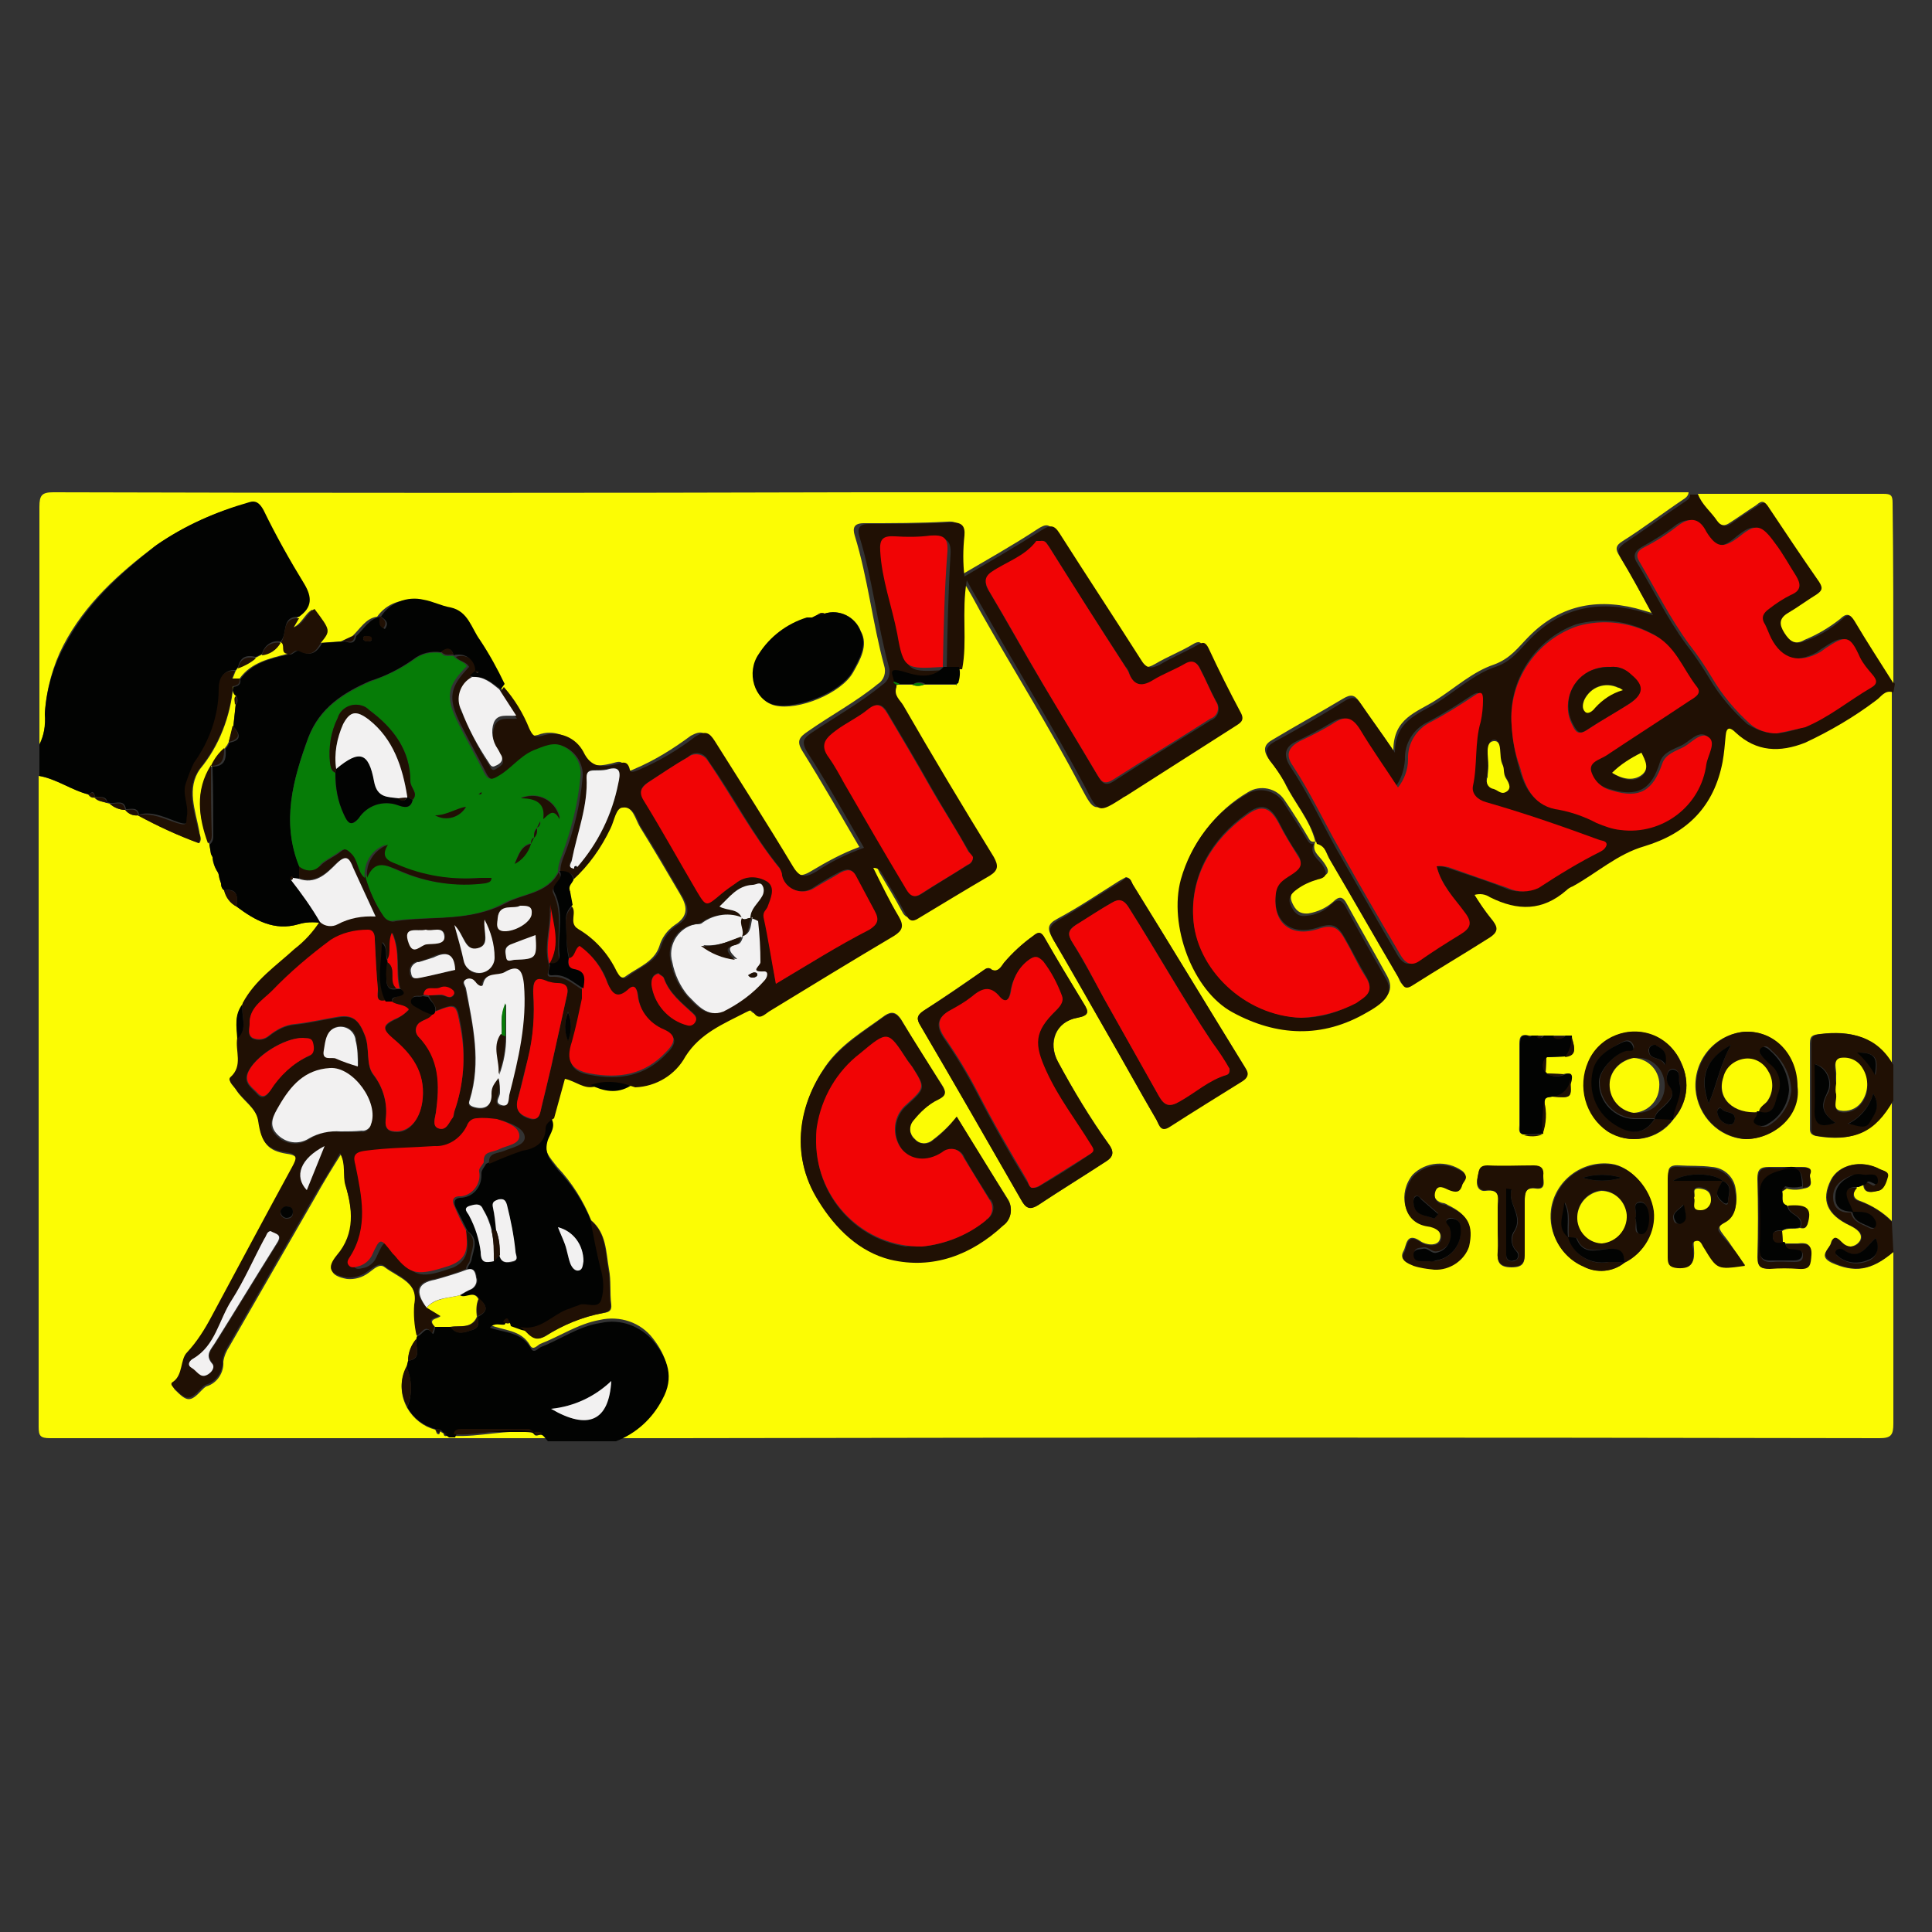 <?xml version="1.0" encoding="utf-8"?>
<!-- Generator: Adobe Illustrator 21.1.0, SVG Export Plug-In . SVG Version: 6.00 Build 0)  -->
<svg version="1.1" id="Layer_1" xmlns="http://www.w3.org/2000/svg" xmlns:xlink="http://www.w3.org/1999/xlink" x="0px" y="0px"
	 viewBox="0 0 250 250" style="enable-background:new 0 0 250 250;" xml:space="preserve">
<rect x="0" y="0" width="250" height="250" fill="#333333" stroke="none"/>
<style type="text/css">
	.st0{fill:#FCFC04;}
	.st1{fill:#020302;}
	.st2{fill:#201004;}
	.st3{fill:#067C07;}
	.st4{fill:#F2F1F1;}
	.st5{fill:#F10405;}
</style>
<title>CR</title>
<path class="st0" d="M245,162c0,7.4,0,14.8,0,22.2c0,1.5-0.3,1.9-1.8,1.9c-51.9-0.1-103.9-0.1-155.8,0h-7.8c2.6-1,4.7-3,6-5.4
	c1.5-2.9,0.6-5.3-1.1-7.5c-1.6-2.1-4.3-3-6.9-2.4c-2.8,0.5-5.1,2.1-7.7,3.1c-0.4,0.2-0.9,0.9-1.3,0.2c-1.2-2.1-3.5-1.9-5.3-2.7
	c0.5-0.7,1.2-0.3,1.9-0.4c0.2,0.2,0.5,0.3,0.8,0.2l1.4,0.5c1,0.6,1.5,2.1,3.2,1.2c2.3-1.5,4.8-2.5,7.5-3c0.6-0.1,1.1-0.2,1-1.1
	c-0.2-1.5,0-3.1-0.3-4.6c-0.4-2.2-0.3-4.6-2.3-6.3c-1-2.5-2.5-4.9-4.4-6.9c-0.9-1.2-1.9-2-1.3-3.9c0.3-0.8,1-1.8,0.4-2.8l1.4-5.1
	c1.3,0.3,2.4,1.4,3.9,1c1.7,0.8,3.4,1.3,5.2,0.1c2.7-0.1,5.2-1.6,6.5-4c2-3,4.9-4.2,7.8-5.7c0.3-0.2,0.7-0.6,1,0
	c0.7,1.1,1.4,0.3,2-0.1c5.4-3.3,10.8-6.6,16.2-9.8c1.2-0.7,1.3-1.3,0.6-2.5c-1.2-2-2.2-4.1-3.3-6.3c1,0,1.1,0.6,1.3,1
	c1,1.7,2,3.3,2.9,5c0.4,0.8,0.8,1,1.7,0.5c3-1.9,6.1-3.7,9.2-5.5c1.1-0.7,1.2-1.3,0.5-2.4c-3.9-6.5-7.8-13.1-11.7-19.6
	c-0.4-0.7-1.3-1.3-0.9-2.4c0.2,0.2,0.5,0.2,0.7,0.1h1.8c0.5,0.2,1,0.2,1.5,0h4.2l0.1,0.1v-0.1c0.2-0.7,0.3-1.4,0.1-2.1
	c0.7-3.7-0.1-7.5,0.6-11.5c1,1.6,1.7,2.9,2.4,4.2c4.3,7.6,8.9,14.9,13,22.7c1.7,3.2,1.7,3.1,4.7,1.3c0.2-0.1,0.4-0.2,0.5-0.3l14.1-9
	c0.6-0.4,1.3-0.6,0.8-1.7c-1.5-2.8-2.8-5.6-4.2-8.4c-0.4-0.8-0.7-0.9-1.5-0.4c-1.5,0.9-3.3,1.6-4.8,2.5c-1.2,0.7-1.7,0.5-2.5-0.7
	c-3.4-5.5-7-10.8-10.5-16.3c-0.7-1.1-1.1-1.2-2.3-0.4c-3.2,2.1-6.6,4-10,6c-0.2-1.8-0.2-3.6,0-5.3c0.1-1.2-0.2-1.8-1.6-1.7
	c-3.6,0.2-7.2,0.2-10.8,0.2c-1.3,0-1.5,0.6-1.2,1.6c1.7,5.5,2.3,11.3,3.8,16.8c0.3,0.9,0,1.9-0.8,2.4c-2.8,2.3-6,4-9,6.1
	c-1.2,0.8-1.6,1.3-0.7,2.7c2.5,4,4.9,8.2,7.3,12.3c-2.2,0.8-4.2,1.9-6.2,3.1c-1.3,0.8-2.1,0.8-3-0.7c-3.3-5.5-6.7-10.8-10.1-16.2
	c-0.7-1.1-1.2-1.3-2.5-0.6c-2.3,1.7-4.7,3.2-7.3,4.3c-0.4,0.2-1.1,0.5-1.2,0c-0.3-1.3-1-0.9-1.8-0.7c-1.7,0.4-3.2,0.5-4.2-1.6
	c-1-2-3.3-2.9-5.3-2.1c-1.1,0.3-1.3-0.1-1.7-0.9c-0.8-2-1.9-3.8-3.3-5.4c-0.9-2-2-3.9-3.2-5.7c-1.1-1.5-1.5-3.7-3.8-4.2
	c-1.2-0.2-2.3-0.8-3.5-1c-2-0.6-4.1,0.2-5.3,1.9l0,0c-1.5,0.2-2.2,1.6-3.2,2.5l-1.5,0.7l-2.9,0.2c1.3-1.6,1.3-1.6-0.8-4.3
	c-1,0.5-1.3,1.9-2.7,2.4l0.7-1.3c1.6-1.2,1.7-2.5,0.7-4.2c-1.9-3.1-3.6-6.4-5.3-9.6c-0.5-0.9-1-1.2-1.9-1c-4.3,1.1-8.3,3-11.9,5.5
	c-4.6,3.5-9,7.4-11.8,12.8C6.9,86,6,89.1,5.8,92.3c0.2,1.4-0.1,2.8-0.7,4c0-10.2,0-20.4,0-30.7c0-1.5,0.3-1.9,1.8-1.9
	c34.9,0.1,69.9,0.1,104.8,0h106.8c0,0.3-0.2,0.6-0.5,0.8c-2.7,1.8-5.3,3.8-8,5.5c-1,0.6-1,1.1-0.4,2c1.4,2.3,2.7,4.7,4.1,7.3l-1-0.3
	c-5.6-1.7-10.7-0.9-14.9,3.4c-1.3,1.3-2.3,2.8-4.5,3.6c-2.7,0.9-5,3-7.5,4.6s-5.5,2.3-5.5,6.5c-1.7-2.5-3.1-4.4-4.4-6.3
	c-0.6-0.9-1.1-1-2.1-0.4c-3,1.8-6.1,3.5-9.1,5.3c-1.1,0.6-1.3,1.3-0.6,2.4c0.8,1,1.5,2,2.1,3.1c1.2,2.6,3.3,4.8,4,7.7
	c-0.5,0.1-0.7-0.1-0.9-0.5c-1-1.7-2-3.3-3.1-4.9c-1-1.5-3.1-2-4.7-1c0,0,0,0,0,0c-4.1,2.4-7.2,6.4-8.5,11
	c-1.7,5.9,1.4,14.4,6.7,17.2c5.8,3.1,11.6,3.4,17.4,0c2.7-1.5,3.3-2.7,2.4-4.4c-1.7-3.1-3.5-6.2-5.2-9.3c-0.5-1-1-1.1-1.8-0.3
	c-0.9,0.8-2,1.3-3.2,1.5c-1.2,0.1-1.7-0.5-2.1-1.4s0-1.5,0.8-2c0.8-0.6,1.7-1.1,2.7-1.3c1.5-0.3,1.3-0.9,0.6-1.9
	c-0.7-1-1.6-1.4-1.1-2.7c1.2,0.3,1.3,1.3,1.8,2.2c3,5.1,5.9,10.2,8.9,15.3c0.3,0.6,0.5,1.6,1.7,0.8c3.3-2.1,6.7-4.1,10-6.2
	c0.9-0.6,1.2-1.2,0.3-2.2c-0.8-1-1.6-2.1-2.3-3.3c0.7-0.2,1.4-0.1,2,0.3c3.5,1.8,6.8,1.7,9.9-0.9c0.3-0.2,0.5-0.4,0.8-0.5
	c3.2-1.7,5.9-4.2,9.3-5.2c5.6-1.6,9-5.1,10.1-10.9c0.2-1.1,0.3-2.2,0.4-3.4c0.1-1.3,0.6-1.1,1.3-0.4c2.7,2.5,5.7,2.7,9,1.3
	c3.3-1.5,6.4-3.3,9.2-5.5c0.6-0.5,1.1-1.4,2.2-1v48.5c-2.1-3.7-5.4-4.5-9.3-4c-0.9,0.1-1.3,0.2-1.3,1.2c0,3.5,0,7.1,0,10.7
	c0,0.6-0.1,1.1,0.8,1.3c4.7,0.8,7.3-0.4,9.8-4.6v15.6c-1.1-1.1-2.5-2-4.1-2.6c-1-0.3-1-1.1-0.4-1.8l0.8-0.3c0.1,1.3,1.2,0.9,1.8,0.8
	c0.8-0.1,1.1-1.1,1.3-1.8c0.3-0.7-0.6-0.8-1-1c-2.4-1.3-5.3-0.6-6.3,1.4c-1.3,2.6-0.5,4.5,2.5,5.9c0.8,0.4,1.7,1,1.3,1.9
	c-0.4,0.7-1.3,1-2,0.7c-0.2-0.1-0.3-0.2-0.4-0.3c-0.4-0.3-1.1-1.2-1.4,0c-0.2,0.8-1.7,1.6,0.1,2.5C239.9,164.7,242.1,164.5,245,162z
	 M200,138.8l0.1-2l2.4-0.1c1.3-0.2,1.5-0.7,0.8-2.7h-0.8h-4.8c-1.1-0.3-1.1,0.5-1.1,1.3c0,3.5,0,6.9,0,10.3c0,0.5-0.2,1.1,0.6,1.2
	c0.8,0.2,1.6,0.2,2.4-0.1l0,0c0.4-1.4,0.5-2.9,0.2-4.3c0.2-0.5,0.7-0.4,1-0.5c2.6,0.2,2.6,0.2,2.3-2.3c0.1-0.7-0.2-0.8-0.8-0.6
	l-2.4-0.1L200,138.8z M230.7,160.8l-0.1-1.5c0.7-0.5,1.6-0.2,2.3-0.4c0.4,0.1,0.8,0.1,0.9-0.4c0.6-2-0.1-2.7-2.5-2.4
	c-1-0.3-0.5-1.3-0.7-1.9l0.6-0.4c0.7,0.2,1.5,0.2,2.2,0c1.6-0.2,0.6-1.4,0.8-2.1c0.1-0.7-0.6-0.7-1.1-0.7c-1.4,0-2.8,0-4.2,0
	c-1.1,0-1.5,0.3-1.5,1.5c0.1,3.4,0.1,6.8,0,10.2c0,1.2,0.5,1.5,1.5,1.4c1.3-0.1,2.5-0.1,3.8,0c1.5,0.1,1.5-0.6,1.6-1.8
	c0.1-1.5-0.7-1.5-1.7-1.4c-0.5,0-1.1,0-1.6,0C230.9,160.7,230.8,160.7,230.7,160.8L230.7,160.8z M216.5,144.9c1.8-2,2.2-4.8,1.1-7.3
	c-1.4-3.3-5.2-5-8.5-3.6c-1.6,0.6-2.9,1.9-3.5,3.4c-1.4,3.2-0.4,7,2.5,9C210.9,148.2,214.6,147.5,216.5,144.9L216.5,144.9z
	 M210.2,163.4c2.5-1.2,4-4,3.7-6.8c-0.4-2.9-3-5.7-5.4-6c-3.8-0.5-7.3,2.2-7.8,5.9c-0.4,3.1,1.3,6,4.1,7.3
	C206.6,164.8,208.7,164.6,210.2,163.4L210.2,163.4z M106.7,79.4c-0.4-0.2-0.7,0-1,0.2l-0.6,0.3l-0.7,0.1c-2.5,0.8-4.7,2.4-6.1,4.7
	c-1.7,2.4-0.6,6,2,6.6c3,0.7,8.6-1.6,10.1-4.3c0.9-1.6,2-3.5,1-5.3C110.7,79.8,108.6,78.8,106.7,79.4L106.7,79.4z M123.8,144.5
	c-0.9,1.1-1.9,2.1-3.1,3c-0.7,0.6-1.7,0.6-2.3-0.1c-0.7-0.6-0.9-1.7-0.3-2.4c0,0,0,0,0.1-0.1c0.9-1.1,2-2,3.2-2.7
	c0.9-0.5,1.1-0.9,0.5-1.8c-1.8-2.8-3.6-5.6-5.3-8.5c-0.6-0.9-1.2-1.1-2.1-0.5c-2.7,2-5.7,3.7-7.7,6.6c-3.1,4.5-4.8,11.2-0.9,17.3
	c2.3,3.6,5.3,6.7,9.3,7.6c5.5,1.3,10.5-0.6,14.6-4.4c1-0.7,1.3-2.1,0.7-3.2C128.3,151.8,126.1,148.3,123.8,144.5L123.8,144.5z
	 M128.4,125.5c-0.4-0.4-0.8-0.2-1.2,0.1c-2.6,1.8-5.1,3.5-7.7,5.2c-0.9,0.6-0.9,1.1-0.4,1.9c4.4,7.5,8.7,15,13,22.5
	c0.6,1.1,1.1,1.4,2.3,0.7c2.9-1.9,5.8-3.7,8.7-5.6c0.8-0.5,1.2-1.1,0.4-2.2c-2.4-3.4-4.6-7-6.6-10.7c-1.3-2.5-0.3-5.2,2.5-5.7
	c1.6-0.3,1.5-0.8,0.8-1.9c-1.7-2.8-3.4-5.6-5-8.4c-0.5-0.8-0.8-0.9-1.5-0.3c-1.4,1-2.7,2.2-3.8,3.5
	C129.6,125.1,129.2,125.9,128.4,125.5L128.4,125.5z M145.7,113.5l-0.9,0.5c-2.7,1.7-5.2,3.4-8,4.9c-1.3,0.7-1.3,1.3-0.6,2.5
	c2.3,4,4.6,8,6.9,12c2.2,3.8,4.3,7.7,6.5,11.4c0.3,0.6,0.6,1.6,1.7,0.8c3.1-2,6.3-4,9.4-5.9c0.7-0.4,0.9-0.8,0.4-1.6
	c-4.9-7.9-9.7-15.9-14.6-23.8C146.4,114.1,146.3,113.6,145.7,113.5L145.7,113.5z M225.8,163.7c-1-1.3-1.8-2.7-2.7-3.8
	c-0.5-0.7-1.1-1.2,0.2-1.9c1.3-0.7,1.6-2.5,1.3-4.1c-0.2-1.6-1.5-2.8-3.1-2.9c-1.4-0.2-2.8-0.1-4.2-0.2c-1.4-0.1-1.5,0.5-1.4,1.5
	c0,3.4,0,6.8,0,10.2c0,1,0.2,1.3,1.3,1.4c1.9,0.2,2.1-0.8,2-2.3c0-0.4-0.2-1.1,0.3-1.2c0.5-0.2,0.8,0.5,1.1,0.9
	C222.3,164.3,222.3,164.3,225.8,163.7L225.8,163.7z M232.5,140.6c0-4.1-2.8-7.2-6.7-7.1c-3.8,0.3-6.7,3.6-6.4,7.5
	c0.3,3.4,3,6.2,6.4,6.4C229.4,147.4,233,144.5,232.5,140.6L232.5,140.6z M185.6,164.2c2,0.1,3.8-1.2,4.4-3.1c0.6-2.7-0.2-4-2.7-5.2
	c-0.1-0.1-0.2-0.1-0.4-0.2c-0.9-0.1-1.5-0.7-1.3-1.6c0.3-1.1,1.2-0.5,1.8-0.3c0.8,0.3,1.4,0.4,1.7-0.6c0.1-0.5,1-1,0.1-1.7
	c-2-1.4-4.7-1.2-6.4,0.5c-1.9,2.3-1.3,6,1.8,6.5c1,0.1,2.1,0.8,1.7,1.9c-0.3,0.9-1.8,0.7-2.5,0.2c-1.9-1.3-1.8,0.7-2.2,1.3
	c-0.6,1.1,0.5,1.5,1.2,1.7C183.7,164,184.7,164.2,185.6,164.2L185.6,164.2z M193.8,158.8c0,1.1,0.1,2.1,0,3.2c-0.1,1.3,0.2,2,1.8,2
	c1.6,0,1.7-0.7,1.7-1.9c-0.1-2.2,0-4.4,0-6.6c0-1,0-1.9,1.4-1.7c1.4,0.2,1-0.9,1-1.6s-0.2-1.3-1.2-1.3c-2,0-4,0.1-6,0
	c-1.2,0-1.1,0.6-1.3,1.5c-0.3,1.1,0.2,1.8,1,1.7c2.2-0.3,1.6,1.2,1.6,2.3C193.8,157.1,193.8,158,193.8,158.8L193.8,158.8z"/>
<path class="st0" d="M70.7,186.1c-21.4,0-42.8,0-64.2,0c-1.3,0-1.5-0.3-1.5-1.5c0-28.1,0-56.1,0-84.2c2.3,0.4,4.2,1.8,6.4,2.4
	c0.2,0.3,0.5,0.5,0.8,0.4l0,0c0.4,0.5,1,0.5,1.6,0.7l0.4,0.1c0.5,0.5,1.3,0.8,2,0.8l0,0c0.4,0.5,1,0.8,1.7,0.7l0,0
	c2.5,1.4,5.1,2.6,7.9,3.6c0.4-0.6,0-1,0-1.5c-0.5-2.7-1.7-5.6,0.1-8.1c2.5-3,3.9-6.8,4.3-10.7c-0.2,0.4,0,1,0.4,1.2
	c-0.3,0.3-0.1,0.7-0.1,1.1l-0.3,2.8L29.6,96l-0.2,0.4l-0.3,0.4l0,0c-0.7,0.6-1.3,1.4-1.7,2.3h0.1h-0.1c-2.2,3.3-1.7,6.7-0.3,10.2
	l0.2,1.2l0.2,0.4c0,0.7,0.3,1.4,0.7,2l0.1,0.3l0.1,0.5l0.2,0.6c0,0.4,0.1,0.7,0.4,0.9c0.2,0.9,0.8,1.7,1.6,2.1
	c2.4,1.8,4.9,3.2,8,2.3c0.9-0.3,1.9-0.3,2.9-0.2l0,0c-0.8,1.4-2,2.6-3.3,3.6c-2.4,2.2-5.2,4-6.7,7c-1.2,1.3-0.9,2.9-0.7,4.5
	c-0.3,1.7,0.8,3.6-0.9,5.1c-0.4,0.4,0.4,1,0.7,1.5c0.9,1.4,2.6,2.3,2.9,4.1c0.4,2.7,1.1,3.7,3.6,4.1c1.6,0.2,1.4,0.8,0.8,1.9
	c-3.5,6.4-7,12.9-10.4,19.3c-0.9,1.7-1.9,3.3-3.2,4.7c-0.9,0.9-0.4,2.9-1.8,3.8c-0.3,0.2-0.1,0.5,0.1,0.8c1.6,1.6,2,1.7,3.5,0.1
	c0.2-0.2,0.4-0.4,0.6-0.5c1.4-0.4,2.3-1.8,2.2-3.2c0.1-0.7,0.4-1.4,0.8-2c3.7-6.4,7.4-12.9,11.1-19.3c1-1.8,2.1-3.6,3.3-5.5
	c0.8,1.5,0.3,2.9,0.7,4.2c0.8,3,1.3,6.3-1.1,9c-1.3,1.6-1,2.5,1.2,2.9c1,0.1,2-0.2,2.8-0.8c0.6-0.4,1.4-1.3,2.1-0.7
	c1.7,1.3,4.5,2,3.9,5c-0.1,1.3,0,2.7,0.3,4c-0.1,0.1-0.1,0.2-0.1,0.3c-0.7,0.8-1.1,1.8-1.1,2.9l-0.2,0.8c-0.9,1.6-0.8,3.6,0.1,5.2
	c0.8,1.4,2.1,2.4,3.6,2.8c0.2,0.2,0.1,0.6,0.5,0.6c0.1,0,0.1-0.3,0.1-0.4l0.5,0.3c0,0.2,0.1,0.4,0.4,0.3h0.8
	c3.5,0.2,6.9-0.9,10.4-0.4l0,0c0.3,0.7,0.7,0.2,1.1,0.2L70.7,186.1z"/>
<path class="st1" d="M11.5,102.8c-2.2-0.5-4.1-2-6.4-2.4v-4c0.6-1.2,0.8-2.6,0.7-4c0.2-3.2,1.1-6.3,2.7-9.1
	c2.8-5.3,7.2-9.2,11.8-12.8c3.6-2.5,7.7-4.3,11.9-5.5c0.9-0.3,1.4,0.1,1.9,1c1.6,3.3,3.4,6.5,5.3,9.6c1,1.7,1,3-0.7,4.2
	c-2.4-0.1-1.4,2.2-2.4,3.2l0,0c-1.1-0.2-2.1,0.5-2.4,1.6c0,0,0,0,0,0l-0.8,0.4c-1.2-0.3-2,0-2.3,1.3l-0.3,0.4
	c-1.6-0.1-2.1,1.2-2.1,2.3c0,3.5-1.1,6.8-3.1,9.6c-0.4,0.8-0.8,1.6-1,2.5c-0.6,1.6,0.3,2.9,0.1,4.3c-0.1,0.8,0.2,1.5-1.3,1
	c-1.5-0.5-3.3-1.5-5.1-1l0,0c-0.2-1-1-0.7-1.7-0.7l0,0c-0.2-1.3-1.3-0.7-2-0.8l-0.4-0.1c-0.2-0.9-1-0.6-1.6-0.7l0,0
	C12.2,102.7,12.1,102.2,11.5,102.8z"/>
<path class="st2" d="M245,89.6c-1.1-0.4-1.6,0.6-2.2,1c-2.9,2.2-6,4-9.2,5.5c-3.3,1.3-6.3,1.2-9-1.3c-0.7-0.7-1.2-0.8-1.3,0.4
	c-0.1,1.1-0.2,2.3-0.4,3.4c-1.1,5.7-4.5,9.2-10.1,10.9c-3.5,1-6.2,3.5-9.3,5.2c-0.3,0.1-0.6,0.3-0.8,0.5c-3.1,2.7-6.3,2.7-9.9,0.9
	c-0.6-0.4-1.3-0.5-2-0.3c0.7,1.1,1.4,2.2,2.3,3.3c0.9,1,0.6,1.6-0.3,2.2c-3.3,2.1-6.7,4.1-10,6.2c-1.2,0.8-1.3-0.2-1.7-0.8
	c-3-5.1-5.9-10.2-8.9-15.3c-0.5-0.8-0.6-1.9-1.8-2.2l0,0c-0.7-2.9-2.7-5.1-4-7.7c-0.6-1.1-1.3-2.1-2.1-3.1c-0.7-1.1-0.5-1.8,0.6-2.4
	c3.1-1.7,6.1-3.4,9.1-5.3c1-0.6,1.5-0.5,2.1,0.4c1.3,1.9,2.7,3.8,4.4,6.3c0-4.2,3.1-5,5.5-6.5c2.4-1.5,4.8-3.7,7.5-4.6
	c2.1-0.7,3.1-2.2,4.5-3.6c4.2-4.3,9.3-5.1,14.9-3.4l1,0.3c-1.5-2.7-2.7-5-4.1-7.3c-0.6-1-0.5-1.3,0.4-2c2.7-1.8,5.3-3.7,8-5.5
	c0.3-0.2,0.5-0.4,0.5-0.8h1.2c0.5,1.4,1.7,2.3,2.5,3.5c0.5,0.7,1,0.7,1.7,0.2c1.1-0.8,2.2-1.5,3.3-2.2c0.5-0.3,0.9-0.8,1.5,0
	c2.2,3.3,4.4,6.6,6.7,9.9c0.5,0.7,0.4,1.1-0.3,1.6c-1.3,0.8-2.4,1.7-3.7,2.4c-1.3,0.7-1.1,1.5-0.5,2.6c0.6,1.1,1.3,1.5,2.6,0.9
	c1.7-0.6,3.2-1.5,4.6-2.7c0.9-0.9,1.3-0.7,1.9,0.3c1.6,2.7,3.3,5.3,5,8L245,89.6z M185.9,112.1c0.4,0,0.7,0,1.1,0.1
	c2.6,0.9,5.2,1.7,7.7,2.7c1.3,0.6,2.7,0.6,4,0c2.6-1.7,5.2-3.3,8-4.7c0.4-0.2,0.7-0.5,0.8-0.9c0.1-0.5-0.5-0.5-0.9-0.6
	c-4.8-1.8-9.7-3.5-14.7-4.9c-1.1-0.3-1.9-1.1-1.7-2.1c0.6-2.7,0.2-5.6,1-8.3c0.2-0.9,0.3-1.8,0.3-2.8c0-0.8,0-1.3-1.1-0.6
	c-1.8,1.2-3.7,2.4-5.6,3.4c-1.9,0.9-3.1,2.8-3,4.9c-0.1,1.3-0.5,2.6-1.3,3.6c-1.7-2.6-3.5-4.9-4.9-7.5c-0.9-1.6-1.8-1.8-3.3-0.9
	c-1.5,0.9-3,1.7-4.5,2.4s-1.8,1.7-0.9,3.2c2.3,3.4,4,7.1,6,10.7c2.7,4.7,5.3,9.3,8,13.9c0.5,0.8,1.2,1.4,2.3,0.7
	c1.8-1.2,3.6-2.3,5.4-3.5c1.3-0.8,1.6-1.5,0.5-2.9C188.3,116.2,186.5,114.5,185.9,112.1z M195.6,93.8c0.1,1.8,0.4,3.6,0.9,5.3
	c0.7,2.8,1.9,5.1,5.1,5.5c1.7,0.4,3.3,0.9,4.8,1.7c4.9,2.4,10.8,0.4,13.2-4.5c0.5-1,0.8-2,0.9-3.1c0.2-1.2,1.3-2.8,0.3-3.5
	c-1.1-0.7-2.2,0.8-3.3,1.3c-1.1,0.5-2.3,0.9-2.7,2.1c-1.1,3.6-2.9,4.6-6.5,3.5c-1.3-0.3-2.3-1.3-2.7-2.5c-0.3-1.2,1.1-1.5,1.9-2
	c3.6-2.4,7.2-4.7,10.8-7.1c0.6-0.4,1.7-0.9,1-1.8c-1.9-2.3-2.7-5.5-5.9-6.9c-2.9-1.5-6.3-1.9-9.5-1C198.7,82.7,195.1,88,195.6,93.8
	L195.6,93.8z M229.9,94.9c1.2-0.1,2.3-0.4,3.4-0.8c3.1-1.3,5.7-3.4,8.5-5.1c0.9-0.5,0.8-1,0.2-1.7c-0.6-0.7-1.2-1.4-1.7-2.2
	c-1.3-2.9-1.8-3-4.5-1.2c-0.2,0.1-0.4,0.3-0.7,0.5c-2.7,1.5-4.9,0.9-6.3-1.8c-0.2-0.6-0.5-1.2-0.8-1.8c-0.6-0.9-0.1-1.5,0.5-2
	c0.8-0.7,1.8-1.3,2.8-1.8c1.5-0.6,1.3-1.5,0.7-2.5c-0.8-1.4-1.7-2.9-2.7-4.2c-1.8-2.5-2.5-2.6-4.7-0.8c-1.9,1.6-2.9,1.5-4.2-0.7
	c-0.9-1.6-2-1.9-3.5-0.9c-1.4,1.1-2.9,2-4.5,2.9c-0.5,0.3-1.2,0.8-0.7,1.8c2.2,3.6,4,7.4,6.5,10.8c1.1,1.4,2.1,2.9,3,4.4
	c1.3,2.2,3,4.2,4.9,5.9C227.4,94.5,228.6,94.9,229.9,94.9L229.9,94.9z M192.5,99.1c0,0.4,0,0.9-0.1,1.3c-0.2,0.6,0,1.2,0.6,1.4
	c0.1,0,0.2,0.1,0.3,0.1c0.6,0.2,1.2,0.7,1.7,0.3c0.5-0.4,0.1-1.3-0.2-1.8s-0.2-1.1-0.4-1.7c-0.5-1-0.1-3.1-1.1-3
	S192.6,97.9,192.5,99.1L192.5,99.1z M212.4,97.4c-1.4,0.7-2.6,1.6-3.7,2.7c1.3,0.8,2.7,1.2,3.8,0.3
	C213.5,99.4,212.8,98.3,212.4,97.4L212.4,97.4z"/>
<path class="st1" d="M56.3,184.9c-1.5-0.4-2.8-1.4-3.6-2.8c0.7-1.7,0.6-3.6-0.1-5.2l0.2-0.8c2-0.3,0.8-1.9,1.1-2.9
	c0-0.1,0-0.2,0.1-0.3c0.7-0.1,1.1-1.6,2-0.3c0.1,0.1,0.3-0.6,0.3-0.9h2c0.8,1.1,1.8,0.7,2.8,0.4c1-0.3,0.8-1,0.7-1.7l0,0
	c1.5-0.7,1.2-1.5,0.2-2.3c-0.6-1.2-1.7,0-2.4-0.5c0.5-0.3,1-0.6,1.5-0.8c0.5-0.3,0.8-0.9,0.6-1.5c-0.1-0.7-0.3-1.3-1.2-1
	c0-0.5,0.4-0.8,0.5-1.2c0.2-1.3,1.1-2.7-0.5-3.8c-0.5-1-1-2-1.5-3c-0.3-0.6-0.3-1.2,0.5-1.3c1.6,0,2.8-1.3,2.8-2.9
	c0-0.1,0-0.2,0-0.3c0-0.4,0.4-0.8,0.6-1.2c1.4-0.7,2.8-1.3,4.3-1.7c1.3-0.3,2.9-0.9,3-2.9c0-0.6,0.6-1,1.1-1.3c0.7,1-0.1,2-0.4,2.8
	c-0.6,1.8,0.4,2.7,1.3,3.9c1.9,2,3.4,4.3,4.4,6.9c0.4,2.1,0.7,4.2,1.3,6.2c0.4,1.3,0.4,2.7,0.1,4.1c-0.4,1.2-1.7,0.4-2.7,0.6
	c-0.5,0.1-0.9,0.3-1.3,0.5c-2.2,0.7-3.8,3.1-6.5,2.4l-1.4-0.5c-0.1-0.6-0.4-0.9-0.8-0.2c-0.6,0.1-1.3-0.3-1.9,0.4
	c1.9,0.7,4.1,0.5,5.3,2.7c0.4,0.7,0.9,0,1.3-0.2c2.6-1,4.9-2.7,7.7-3.1c2.6-0.6,5.2,0.4,6.9,2.4c1.8,2.3,2.7,4.6,1.1,7.5
	c-1.3,2.5-3.4,4.4-6,5.4h-8.8l-0.5-0.6c-0.3-0.4-0.7-0.2-1.1-0.2l0,0c-0.2-0.1-0.4-0.4-0.7-0.4c-2.9,0-5.8,0-8.7,0
	c-0.5,0-0.9,0.2-1,0.7h-0.8l-0.4-0.3L57,185L56.3,184.9z M63.9,163.2l0.7-0.8c0.2,1.1,1.1,1.1,1.8,0.9s0.3-0.9,0.3-1.3
	c-0.2-2-0.6-4-1.1-6c-0.2-0.7-0.5-0.8-1.1-0.7c-0.6,0.1-0.9,0.3-0.7,1.1c0.2,1,0.3,1.9,0.4,2.9h-0.5c-0.2-1-0.6-1.9-1.1-2.7
	c-0.3-0.9-0.9-0.7-1.6-0.5c-1.2,0.3-0.3,1-0.2,1.3c0.8,1.5,1.3,3,1.5,4.7C62.2,163.5,62.9,163.4,63.9,163.2L63.9,163.2z M79.1,178.7
	c-2.1,2-4.8,3.3-7.7,3.6C76.1,185.1,78.8,183.9,79.1,178.7z M72.2,158.8c0.3,0.8,0.7,1.5,0.9,2.2s0.4,1.7,0.7,2.5
	c0.2,0.5,0.5,1.1,1.1,0.9s0.5-0.7,0.6-1.2C75.5,161.1,74.1,159.3,72.2,158.8z"/>
<path class="st0" d="M245,88.4c-1.7-2.7-3.4-5.3-5-8c-0.6-1-1.1-1.1-1.9-0.3c-1.4,1.1-2.9,2-4.6,2.7c-1.2,0.7-1.9,0.2-2.6-0.9
	c-0.7-1.1-0.7-1.9,0.5-2.6c1.2-0.7,2.4-1.6,3.7-2.4c0.7-0.5,0.8-0.8,0.3-1.6c-2.3-3.3-4.5-6.6-6.7-9.9c-0.6-0.8-1-0.4-1.5,0
	c-1.1,0.7-2.2,1.5-3.3,2.2c-0.7,0.5-1.2,0.5-1.7-0.2c-0.8-1.2-2-2.1-2.5-3.5c8,0,16,0,24,0c1,0,1.2,0.2,1.2,1.2
	C245,72.9,245,80.6,245,88.4z"/>
<path class="st2" d="M245,142.4c-2.4,4.2-5,5.3-9.8,4.6c-0.9-0.1-0.8-0.7-0.8-1.3c0-3.5,0-7.1,0-10.7c0-1,0.4-1.1,1.3-1.2
	c3.9-0.4,7.2,0.3,9.3,4L245,142.4z M237.6,140.2c0,0.5,0,1.1,0,1.6c0.1,0.7-0.5,1.8,0.5,2.1c1,0.2,2.1-0.2,2.7-1
	c1.1-1.3,1.1-3.2,0.1-4.5c-0.6-1-1.8-1.5-2.9-1.3c-1,0.3-0.4,1.5-0.5,2.3C237.5,139.6,237.5,139.9,237.6,140.2L237.6,140.2z
	 M237.5,145.3c-1.5-1.1-1.9-2-1.1-3.6c0.8-1.2,0.4-2.9-0.8-3.7c-0.2-0.1-0.4-0.2-0.7-0.3c0,2.2,0.1,4.2,0,6.1
	C234.8,145.5,235.5,145.9,237.5,145.3L237.5,145.3z M242.4,141.5c-0.5,1.7-1.7,3.1-3.3,3.9c1,0.1,2.2,0.7,2.7-0.1
	S243.5,143.3,242.4,141.5L242.4,141.5z M240.4,136.2c0.9,0.8,1.7,1.8,2.3,2.9C243.1,136.9,242.7,136.2,240.4,136.2L240.4,136.2z"/>
<path class="st2" d="M245,162c-2.9,2.4-5,2.7-7.9,1.3c-1.8-0.9-0.3-1.8-0.1-2.5c0.3-1.2,1-0.4,1.4,0c0.6,0.6,1.5,0.7,2.1,0.1
	c0.1-0.1,0.3-0.3,0.3-0.4c0.4-0.9-0.5-1.5-1.3-1.9c-3-1.4-3.8-3.3-2.5-5.9c1-2,3.9-2.7,6.3-1.4c0.4,0.2,1.2,0.3,1,1
	c-0.2,0.7-0.5,1.7-1.3,1.8c-0.5,0.1-1.7,0.5-1.8-0.8c0.3-1,1.5,1,1.5-0.4s-1.2-0.7-1.9-0.8c-0.4-0.1-0.8-0.1-1.2,0
	c-1.3,0.5-2.4,1.3-2.4,2.8c0,1.4,0.9,2.1,2.3,2c0.3,1.3,1.5,1.5,2.4,2c0.2,0.1,0.5,0.2,0.7-0.1c0.1-0.2,0.1-0.5,0-0.7
	c-0.6-1.3-1.8-1.3-3-1.2c-0.2-0.4-0.3-0.7-0.5-1.1c-0.6-1.3-0.6-2.2,1.2-2.1c-0.7,0.8-0.7,1.5,0.4,1.8c1.5,0.5,2.9,1.4,4.1,2.6
	L245,162z M242.7,160.2c-1.3,1.2-2.1,3-4.1,1.6c-0.3-0.2-0.7-0.2-0.9,0.1c-0.3,0.4,0,0.6,0.3,0.8c1.1,0.9,2.6,1,3.9,0.4
	C242.9,162.6,243.2,161.5,242.7,160.2L242.7,160.2z"/>
<path class="st2" d="M60.3,159.2c1.6,1.1,0.7,2.5,0.5,3.8c0,0.4-0.5,0.7-0.5,1.2c-1.3,0.5-2.7,1-4.1,1.3c-2.3,0.4-2.7,1.6-1.1,3.6
	l1.8,1.1c-0.3,0.4-1.9,0.3-0.7,1.4c0,0.3-0.3,1-0.3,0.9c-0.9-1.3-1.3,0.1-2,0.3c-0.3-1.3-0.4-2.7-0.3-4c0.6-3-2.2-3.7-3.9-5
	c-0.7-0.5-1.5,0.3-2.1,0.7c-0.8,0.6-1.8,0.9-2.8,0.8c-2.1-0.4-2.6-1.2-1.2-2.9c2.4-2.8,2-6.1,1.1-9c-0.4-1.3,0.1-2.7-0.7-4.2
	c-1.1,1.9-2.2,3.7-3.3,5.5c-3.7,6.4-7.4,12.9-11.1,19.3c-0.4,0.6-0.7,1.3-0.8,2c0.1,1.5-0.8,2.8-2.2,3.2c-0.2,0.1-0.4,0.3-0.6,0.5
	c-1.5,1.6-1.9,1.5-3.5-0.1c-0.3-0.3-0.5-0.6-0.1-0.8c1.3-0.9,0.9-2.9,1.8-3.8c1.3-1.4,2.3-3,3.2-4.7c3.5-6.5,6.9-12.9,10.4-19.3
	c0.6-1.1,0.8-1.7-0.8-1.9c-2.5-0.4-3.2-1.3-3.6-4.1c-0.3-1.8-2-2.7-2.9-4.1c-0.3-0.5-1.1-1.1-0.7-1.5c1.7-1.5,0.6-3.4,0.9-5.1
	c1.5-1.3,0.4-3,0.7-4.5c1.6-3,4.3-4.8,6.7-7c1.3-1,2.4-2.2,3.3-3.6c0.6,0.6,1.6,0.7,2.3,0.3c1.5-0.8,3.2-1.1,4.9-1
	c-1-2.2-2-4.2-2.9-6.3c-0.5-1.2-1-1.6-2.2-0.5c-1.2,1.2-2.7,2.7-4.9,1.9V112c0.9,0.8,2.3,0.7,3.1-0.2c0,0,0,0,0,0
	c0.7-0.6,1.7-1,2.4-1.6c0.7-0.6,0.9-0.3,1.5,0.2c1,0.9,0.8,2.4,1.8,3.2l0,0c0.5,1.8,1.2,3.5,2.3,5c0.3,0.5,1,0.8,1.5,0.6
	c4.7-0.7,9.6,0.1,14.2-2.3c2.3-1.3,5.4-1.2,6.9-4c0.8,1.2-1.2,1.8-0.7,2.7c1.3,2.7,0.4,5.5,0.7,8.2c0.1,0.9-0.4,1.2-1.3,1
	c1.6-2.5,0.5-5.1,0.1-7.7c0.3,2.6-0.8,5.1-0.1,7.7c0.3,0.5-0.7,1.7,0.4,1.6c1.8-0.1,2.8,1,4,1.7c0,0.4,0,0.9,0,1.3
	c-0.4,1.9-0.8,3.7-1.3,5.6c-0.7,2.5-0.2,3.7,2.3,4.1c3.7,0.7,7.1,0.2,9.9-2.8c1.3-1.3,1.3-2.2-0.3-2.9c-1.9-0.8-3.2-2.5-3.4-4.5
	c-0.1-0.8-0.4-1.5-1.3-0.6c-1.3,1.3-2,0.5-2.6-0.9c-0.6-2-1.9-3.7-3.6-4.8c-0.7,0.4-0.6,1.4-1.4,1.6c-0.2-1-0.4-2-0.4-3
	c0-1.3-0.5-2.8,0.8-3.9c0.9,0.8-0.4,2.2,0.9,3c2.1,1.3,3.9,3.2,5,5.5c0.2,0.5,0.6,1.1,1.2,0.6c1.5-1.2,3.7-1.9,4.3-3.8
	c0.3-1.1,1-2.1,2-2.8c1.9-1.1,1.7-2.4,0.7-4c-1.7-2.9-3.4-5.9-5.2-8.7c-0.6-1-0.9-2.7-2.2-2.5c-1,0.1-1.1,1.8-1.6,2.7
	c-1.2,2.6-2.8,4.9-4.9,6.7c-0.1-1.1-0.9-1.2-1.8-1.2c0-0.7,0.2-1.4,0.5-2.1c1.3-3.3,2.1-6.7,2.4-10.2c0.1-1.6-0.8-3.1-2.2-3.8
	c-1.3-0.7-2.6-0.1-3.9,0.5c-1.8,0.7-2.9,2.3-4.5,3.3c-0.8,0.4-1.3,0.6-1.8-0.3c-1.1-2.2-2.3-4.3-3.4-6.5c-1.7-3.4-1.4-4.8,1.1-7.4
	c-0.3-0.7-1.3-0.7-1.7-1.3c1.1-0.4,2.3,0.2,2.6,1.3c0.1,0.2,0.1,0.5,0.1,0.7l0,0l-0.9,0.6l0.5,0.2c-1.6,0.7-2.3,2.7-1.6,4.3
	c0,0.1,0.1,0.1,0.1,0.2c1,2.3,2.1,4.6,3.5,6.7c0.2,0.3,0.3,0.9,0.9,0.5c0.6-0.4,1.1-0.6,0.8-1.3c-0.1-0.3-0.3-0.6-0.5-0.9
	c-0.7-1-0.9-2.3-0.5-3.4c0.6-1.2,1.7-0.8,2.9-0.9l-2.2-3.4l0.5-0.7c1.4,1.6,2.5,3.4,3.3,5.4c0.4,0.8,0.6,1.2,1.7,0.9
	c2.1-0.7,4.3,0.2,5.3,2.1c1,2.1,2.5,2,4.2,1.6c0.8-0.2,1.5-0.6,1.8,0.7c0.1,0.5,0.7,0.2,1.2,0c2.6-1.1,5.1-2.6,7.3-4.3
	c1.3-0.8,1.8-0.5,2.5,0.6c3.4,5.4,6.8,10.7,10.1,16.2c0.9,1.5,1.6,1.5,3,0.7c1.9-1.3,4-2.3,6.2-3.1c-2.4-4.1-4.7-8.3-7.3-12.3
	c-0.9-1.5-0.5-1.9,0.7-2.7c3-2,6.2-3.8,9-6.1c0.8-0.5,1.1-1.5,0.8-2.4c-1.5-5.5-2.1-11.3-3.8-16.8c-0.3-1,0-1.6,1.2-1.6
	c3.6,0,7.2,0,10.8-0.2c1.3,0,1.7,0.5,1.6,1.7c-0.2,1.8-0.2,3.6,0,5.3c3.4-2,6.7-3.9,10-6c1.1-0.7,1.6-0.7,2.3,0.4
	c3.5,5.5,7,10.8,10.5,16.3c0.7,1.2,1.3,1.3,2.5,0.7c1.5-0.9,3.2-1.6,4.8-2.5c0.8-0.5,1.1-0.4,1.5,0.4c1.3,2.8,2.7,5.6,4.2,8.4
	c0.5,1-0.2,1.3-0.8,1.7l-14.1,9c-0.2,0.1-0.4,0.2-0.5,0.3c-3,1.9-3.1,1.9-4.7-1.3c-4.1-7.7-8.7-15.1-13-22.7
	c-0.7-1.3-1.5-2.5-2.4-4.2c-0.7,4.1,0.1,7.9-0.6,11.5h-2c0.1-5,0.2-10,0.5-14.9c0.1-1.8-0.6-2.2-2.2-2c-1.5,0.1-3.1,0.2-4.6,0.1
	c-1.5-0.1-1.9,0.4-1.9,1.9c0.2,3.7,1.6,7.1,2.2,10.7c0.8,4.6,1.1,4.6,5.9,4.3c-1.5,1.7-3.6,1-5.2,0.6c-2.1-0.6-1.4,0.3-1.2,1.3
	c0,0.1,0,0.2,0,0.3c-0.4,1.1,0.5,1.7,0.9,2.4c3.8,6.6,7.7,13.1,11.7,19.6c0.6,1.1,0.6,1.7-0.5,2.4c-3.1,1.8-6.2,3.7-9.2,5.5
	c-0.9,0.6-1.3,0.3-1.7-0.5c-0.9-1.7-1.9-3.3-2.9-5c-0.3-0.4-0.4-1-1.3-1c1.1,2.2,2.1,4.3,3.3,6.3c0.7,1.2,0.5,1.8-0.6,2.5
	c-5.4,3.2-10.8,6.5-16.2,9.8c-0.6,0.4-1.3,1.2-2,0.1c-0.3-0.5-0.7-0.1-1,0c-2.9,1.5-5.9,2.7-7.8,5.7c-1.3,2.4-3.8,3.9-6.5,4
	c-1.7-0.6-3.5-0.7-5.2-0.1c-1.4,0.4-2.5-0.7-3.9-1l-1.4,5.1c-0.5,0.3-1.1,0.7-1.1,1.3c0,2-1.6,2.7-3,2.9c-1.5,0.5-2.9,1.1-4.3,1.7
	c-0.2-1.5,1.1-1.3,2-1.7s2.7-0.7,2.6-1.8c-0.1-1.1-1.7-1.7-2.9-2.1c-0.9-0.2-1.7-0.2-2.6-0.1c-0.6,0-1.2,0.4-1.3,1
	c-0.7,1.6-2.4,2.6-4.2,2.6c-3,0.2-5.9,0.1-8.9,0.6c-1.5,0.2-1.5,0.8-1.3,1.9c0.9,4,1.8,8-0.7,11.8c-0.2,0.3-0.5,0.7-0.2,1.1
	s0.7,0.3,1.1,0.2c0.8-0.1,1.5-0.7,1.8-1.4c1.1-2.4,1.1-2.4,2.7-0.3c0.1,0.1,0.2,0.2,0.3,0.3c2,2.7,3,2.7,7,1.3
	C60.8,163,60.6,161.2,60.3,159.2z M55.5,128.8c0.5,0,1,0,1.6,0s1.1,0.6,1.6,0c0.1-0.2,0.1-0.4,0-0.5c-0.4-0.5-1.2-0.7-1.8-0.4
	c-0.7,0.3-1.8-0.4-2.1,0.9c-0.5,0.2-1.3-0.2-1.5,0.5s0.6,0.9,1.1,1.2c0.5,0.3,1,0.5,1.6,0.7c-0.3,0.6-1,0.7-1.5,1
	c-0.6,0.3-0.9,1-0.6,1.6c0.1,0.1,0.1,0.2,0.2,0.3c2.9,2.8,2.8,6.3,2.3,9.9c-0.1,0.6-0.5,1.6,0.3,2c1.1,0.4,1.3-0.8,1.9-1.4
	c0.2-0.2,0.1-0.5,0.2-0.8c1.2-3.5,1.5-7.2,0.9-10.8c-0.6-3.2-0.5-3.3-3.3-2.2C56.5,130,55.7,129.6,55.5,128.8z M51.8,127.9
	c-0.6-2.2,0.1-4.7-1-7.2c-0.6,1.5,0,2.6-0.6,3.5c-0.4-0.7,0-1.7-0.7-2.3c0,2.6-0.9,5.2,0.5,7.6c-1.5,0.4-1-0.8-1.1-1.4
	c-0.2-2.1-0.3-4.3-0.4-6.4c0-0.6-0.1-1.3-0.9-1.3c-1.7-0.1-3.4,0.4-4.8,1.3c-2.7,2-5.3,4.2-7.6,6.6c-1.1,1.2-3,2.2-2.9,4.3
	c0,0.6-0.3,1.4,0.4,1.8c0.7,0.3,1.5,0.2,2.1-0.3c1-0.8,2.1-1.4,3.4-1.5c1.8-0.2,3.5-0.6,5.3-0.9c2.1-0.4,2.9,0.2,3.7,2.3
	c0.7,1.7,0.1,3.8,1.1,5.1c1.3,1.6,1.9,3.8,1.6,5.9c-0.1,1.2,0.5,1.5,1.5,1.5c1.7,0,3-1.8,3.3-4.3c0.3-3.4-1.4-5.7-3.8-7.7
	c-1.3-1.2-1.5-1.7,0.1-2.5c0.7-0.3,1.3-0.8,1.9-1.3c-0.6-0.7-1.5-0.6-2.2-1c0-0.5,0.4-0.7,0.9-0.8C52.1,128.7,52.3,128.3,51.8,127.9
	z M74.7,112.1c2.7-3,4.6-6.8,5.3-10.8c0.3-1.3,0.4-2.3-1.5-1.8c-0.5,0.1-1.1,0.1-1.6,0.1c-0.6,0-1,0.2-1,0.9
	c0.2,3.7-1.2,7.2-1.9,10.7c-0.1,0.3-0.8,1,0.3,1.1L74.7,112.1z M97.1,118.8c0-1.2,0.9-1.9,1.5-2.8c0.3-0.4,0.3-1,0-1.5
	c-0.4-0.4-0.8,0-1.2,0c-2,0.1-3,1.6-4.3,2.8c1,0.6,2.4,0.2,2.9,1.5c-1.8-0.8-3.8-0.5-5.3,0.6c-0.2,0.1-0.5,0.1-0.8,0.2
	c-2.1,0.3-3.5,2.3-3.2,4.4c0,0.2,0.1,0.3,0.1,0.5c0.3,1.6,1,3.1,2,4.3c1.1,1.2,2.5,2.9,4.6,2.1c2-1,3.8-2.3,5.3-4
	c0.4-0.4,0.5-1.2,0-1.2c-2,0.2-0.5-0.7-0.5-1.2c-0.1-1.8-0.2-3.6-0.3-5.3C98,119.1,97.5,119,97.1,118.8L97.1,118.8z M134.6,70
	c0,0-0.3,0-0.4,0.2c-1.5,2-3.9,2.7-5.8,4c-1.1,0.8-1,1.5-0.3,2.5c2.3,3.9,4.5,7.9,6.9,11.9s4.7,7.8,7,11.7c0.5,0.8,0.9,1.6,2.1,0.8
	c4.2-2.7,8.4-5.3,12.6-7.9c0.8-0.3,1.2-1.2,0.9-2c0-0.1-0.1-0.2-0.2-0.4c-0.7-1.3-1.3-2.7-2-4.1c-0.4-0.9-1-1.3-2-0.7
	c-1.3,0.7-2.8,1.3-4.1,2.1c-1.6,0.9-2.7,0.6-3.2-1.1c-0.1-0.3-0.3-0.6-0.5-0.8c-3.3-5.1-6.6-10.2-9.8-15.4
	C135.4,70.3,135.3,69.9,134.6,70z M100.4,127.3c4.2-2.5,8-4.9,12-7.1c1.1-0.7,1.3-1.3,0.7-2.4c-0.8-1.5-1.6-3-2.4-4.5
	c-0.5-1-1.2-0.9-2-0.5c-1.2,0.6-2.3,1.3-3.4,2c-1.2,0.9-2.9,0.6-3.7-0.6c-0.2-0.3-0.4-0.6-0.4-1c-0.1-0.3-0.2-0.6-0.3-0.9
	c-3.5-4.3-6-9.3-9.2-13.8c-0.4-0.9-1.4-1.3-2.2-0.9c-0.2,0.1-0.3,0.2-0.4,0.3c-1.8,1.1-3.5,2.2-5.2,3.3c-0.9,0.6-1.3,1.1-0.5,2.3
	c2.4,3.9,4.6,7.9,6.9,11.8c1.2,2,1.2,1.9,3.1,0.3c0.6-0.5,1.2-1,1.9-1.4c1.2-0.9,2.9-1,4.1-0.2c1.1,0.8,0.4,2.2,0,3.3
	c-0.2,0.5-0.6,0.7-0.5,1.3C99.4,121.4,99.9,124.2,100.4,127.3L100.4,127.3z M125.9,111c-0.1-0.2-0.3-0.5-0.5-0.8
	c-1.6-2.8-3.3-5.5-4.9-8.3c-1.8-3.2-3.7-6.4-5.6-9.6c-0.6-1.1-1.3-1.5-2.5-0.5c-1.2,0.9-2.8,1.7-4.1,2.7s-2.3,1.8-0.9,3.6
	c0.7,1,1.4,2.1,1.9,3.2c2.6,4.5,5.3,9,7.9,13.5c0.4,0.7,0.9,1.6,2,0.9c2-1.3,4-2.5,6.1-3.8C125.6,111.8,125.9,111.4,125.9,111
	L125.9,111z M64.5,139.5c0.2,0.7,0.2,1.3,0,2c-0.1,0.5-0.6,1.3,0.2,1.6c0.8,0.2,0.9-0.7,1-1.3c1.2-4.7,2.3-9.4,1.9-14.3
	c-0.2-2-0.8-2.7-2.5-1.6c-0.9,0.5-2.5-0.1-2.8,1.6c-0.1,0.4-0.7,0.1-1-0.4c-0.2-0.4-0.8-0.5-1.1-0.3c0,0-0.1,0-0.1,0.1
	c-0.4,0.3,0,0.7,0.1,1.1c1,4.8,2,9.5,0.5,14.4c-0.1,0.5-0.1,0.7,0.4,0.9c1.6,0.5,2.6,0,2.4-1.7C63.5,140.6,64,140.2,64.5,139.5z
	 M44.1,146.5c1,0,1.8,0,2.6,0c0.5,0.1,1.1-0.3,1.2-0.8c1.1-2.8-2.2-7.5-5.3-7.3c-3.3,0.2-5.1,2.3-6.6,4.9c-0.7,1.2-1.5,2.4-0.3,3.6
	c1.1,1.2,2.9,1.4,4.2,0.6C41.2,146.6,42.6,146.3,44.1,146.5L44.1,146.5z M73.4,128.6c0.2-1-0.4-1.3-1.3-1.3c-0.4,0-0.8-0.1-1.2-0.2
	c-1.7-0.8-2,0-1.9,1.5c0.2,2.9,0,5.7-0.7,8.5c-0.5,1.7-0.9,3.5-1.3,5.2c-0.4,1.5,0.5,2.2,1.6,2.5s1.3-0.8,1.5-1.6
	c0.4-1.7,0.8-3.4,1.2-5C72,134.9,72.7,131.8,73.4,128.6L73.4,128.6z M39.2,134.3c-2.5,0-6.3,2.4-7.2,4.6c-0.5,1.3,0.6,1.9,1.3,2.7
	c0.7,0.8,1.3,0.1,1.6-0.4c1.2-2,2.9-3.6,5-4.5c0.7-0.3,0.7-1.1,0.5-1.7C40.3,134.2,39.7,134.4,39.2,134.3z M35,159.3
	c-0.5,0-0.5,0.6-0.7,1c-1.4,2.7-2.7,5.4-4.2,7.9c-1.5,2.5-2.1,5.9-5,7.6c-0.4,0.2-0.7,0.9-0.2,1.2c0.5,0.3,1.1,1.4,2,0.9
	c0.5-0.3,1-1,0.6-1.5c-0.9-1.1-0.1-1.8,0.4-2.6c2.7-4.3,5.3-8.6,8-12.9C36.7,159.7,35.7,159.7,35,159.3L35,159.3z M85.2,125.9
	c-0.8,0.2-0.9,0.8-0.9,1.4c0.3,2.6,2.2,4.7,4.7,5.3c0.4,0.1,0.8-0.1,1-0.5c0.2-0.5,0-0.7-0.3-1c-1.4-1.3-3.1-2.6-3.8-4.6
	C85.8,126.3,85.5,126.2,85.2,125.9L85.2,125.9z M46.4,137.9c0-1.1-0.1-2.3-0.3-3.4c-0.1-1.1-1.1-1.8-2.2-1.7c0,0-0.1,0-0.1,0
	c-1.5,0.3-1.6,1.7-1.8,3c-0.3,1.5,1,0.8,1.6,1.1C44.5,137.3,45.4,137.7,46.4,137.9L46.4,137.9z M58.8,119.7c0.5,1.9,0.9,3.3,1.2,4.7
	c0.3,1.1,1.3,1.8,2.4,1.5c0.9-0.2,1.6-1,1.6-2c-0.1-1.7-0.5-3.4-1.3-4.9c-0.2,1.6,0.6,3.3-0.9,3.7S60.1,121,58.8,119.7z M58.9,125.5
	c-0.1-2.2-1.2-2.5-3-1.7c-0.6,0.3-1.2,0.5-1.9,0.6c-0.6,0.1-1.1,0.7-1,1.3c0,0.1,0,0.1,0,0.2c0.1,0.9,0.8,0.7,1.3,0.6
	C56,126.2,57.4,125.9,58.9,125.5L58.9,125.5z M67.3,117.2c-0.9,0.5-2.7-0.4-2.9,1.6c0,0.5-0.3,1.8,1.1,1.7c1.4-0.1,3.3-1.3,3.3-2.3
	S68.2,117.2,67.3,117.2L67.3,117.2z M69.3,121c-1.1,0.4-2.1,0.8-3.2,1.2c-1.1,0.4-0.7,1.1-0.6,1.7c0.1,0.6,0.7,0.4,1.1,0.3
	C69.4,124.1,69.4,124.1,69.3,121z M42,148.3c-3.2,1.6-4,3.9-2.3,5.7L42,148.3z M55.1,120.3c-1,0.3-3-0.7-2.1,1.7
	c0.6,1.6,1.6,0.2,2.3,0.1c0.7-0.1,2.3,0,2.3-1C57.4,119.7,55.9,120.6,55.1,120.3z M73.5,134.6c0.5-1.2,0.5-2.5,0-3.7
	C73,132.1,73,133.5,73.5,134.6L73.5,134.6z M37,156.1c-0.4,0.1-0.7,0.4-0.7,0.9c0,0.3,0.3,0.6,0.7,0.7c0.6,0,0.9-0.2,0.9-0.8
	S37.5,156.1,37,156.1z"/>
<path class="st1" d="M61.5,86.8c0-1.1-0.9-2.1-2.1-2.1c-0.2,0-0.5,0-0.7,0.1l0,0c-0.3-1.1-0.9-0.9-1.6-0.4c-1.3-0.2-2.6,0.1-3.6,0.9
	c-1.7,1.2-3.6,2.2-5.6,2.8c-3.4,1.5-6.5,3.4-8,7.3c-2,5.5-3.5,10.9-1.2,16.6v1.7l-0.7-0.1c-0.1,0-0.2-0.2-0.3-0.2c0,0-0.1,0.3,0,0.5
	c1.4,1.7,2.6,3.5,3.8,5.5c-1-0.1-1.9-0.1-2.9,0.2c-3.1,0.9-5.6-0.5-8-2.3c0.2-1.3,0.1-2.4-1.6-2.1c-0.3-0.2-0.4-0.6-0.4-0.9
	l-0.2-0.6l-0.1-0.5c0-0.1,0-0.2-0.1-0.3c-0.4-0.6-0.6-1.3-0.7-2l-0.2-0.4l-0.2-1.2c0.3-0.2,0.5-0.6,0.5-1c0-3,0-6.1-0.1-9.1h0.1
	h-0.1c1.6,0,1.8-1,1.7-2.3l0,0l0.3-0.4l0.2-0.4c1.7-0.3,1.3-1.2,0.5-2.1l0.3-2.8c0.3-0.3,0.3-0.7,0.1-1.1c-0.4-0.2-0.6-0.8-0.4-1.2
	c0.6-0.1,1-0.3,0.9-1c1.5-2.1,3.9-2.7,6.3-3.2c0.6,0.1,0.9-0.8,1.6-0.4c1.3,0.7,2.1,0,2.7-1.1l2.9-0.2c0.7,0.2,1.3,0.4,1.5-0.7
	c1-0.9,1.7-2.3,3.2-2.5c0.1,0.5-0.3,1.2,0.5,1.6c0.6-0.8,0.1-1.2-0.5-1.6c1.1-1.8,3.4-2.7,5.5-2.2c1.2,0.2,2.3,0.8,3.5,1
	c2.3,0.5,2.7,2.7,3.8,4.2c1.2,1.8,2.3,3.8,3.2,5.7l-0.5,0.7c-1.1-0.8-2-1.7-3.5-1.6l-0.5-0.2L61.5,86.8c0.1,0.1,0.2,0.5,0.4,0.2
	L61.5,86.8z M47.6,82.3c-0.3,0-0.6,0-0.6,0.3c0,0.3,0.3,0.4,0.6,0.4c0.3,0,0.5-0.1,0.5-0.2C48.1,82.5,47.8,82.5,47.6,82.3z"/>
<path class="st2" d="M170,109.2c-0.6,1.3,0.5,1.9,1.1,2.7c0.5,0.8,0.9,1.6-0.6,1.9c-1,0.3-1.9,0.7-2.7,1.3c-0.7,0.5-1.2,1.1-0.8,2
	c0.4,0.9,0.9,1.6,2.1,1.4c1.2-0.1,2.3-0.6,3.2-1.5c0.8-0.7,1.3-0.6,1.8,0.3c1.7,3.2,3.5,6.3,5.2,9.3c1,1.7,0.3,2.9-2.4,4.4
	c-5.8,3.4-11.7,3.1-17.4,0c-5.2-2.8-8.3-11.3-6.7-17.2c1.3-4.6,4.3-8.6,8.5-11c1.5-1,3.6-0.6,4.7,0.9c0,0,0,0,0,0
	c1,1.6,2.1,3.2,3.1,4.9C169.4,109.1,169.6,109.3,170,109.2L170,109.2z M168.4,131.7c2.5,0,5-0.7,7.1-2.1c1.1-0.8,2.5-1.3,1.2-3.4
	c-0.9-1.5-1.7-3.1-2.6-4.7c-0.9-1.6-1.5-2.2-3.5-1.5c-3.7,1.2-6-0.9-5.5-4.6c0.2-1.4,1.3-2,2.3-2.6c0.9-0.6,1.2-1.3,0.5-2.3
	c-0.9-1.3-1.7-2.7-2.4-4.1c-1.1-2.1-2.2-2.6-4.2-1.1c-4.5,3.2-7.2,7.9-6.9,13.2C154.7,125.3,161,131.4,168.4,131.7z"/>
<path class="st2" d="M123.8,144.5c2.3,3.7,4.5,7.3,6.7,10.9c0.6,1.1,0.3,2.5-0.7,3.2c-4.1,3.8-9.1,5.7-14.6,4.4c-4-1-7.1-4-9.3-7.6
	c-3.9-6.2-2.3-12.9,0.9-17.3c2.1-2.9,5-4.6,7.7-6.6c0.9-0.6,1.5-0.4,2.1,0.5c1.8,2.9,3.6,5.7,5.3,8.5c0.6,0.9,0.5,1.3-0.5,1.8
	c-1.3,0.6-2.3,1.6-3.2,2.7c-0.6,0.7-0.6,1.8,0.1,2.4c0,0,0,0,0.1,0.1c0.6,0.6,1.6,0.7,2.3,0.1C121.9,146.7,122.9,145.7,123.8,144.5z
	 M119.3,161.3c3.1-0.3,6-1.5,8.4-3.5c0.8-0.5,1.1-1.6,0.6-2.4c0-0.1-0.1-0.2-0.2-0.2c-1.1-1.8-2.3-3.6-3.3-5.4
	c-0.3-0.9-1.3-1.3-2.2-1c-0.2,0.1-0.4,0.2-0.6,0.4c-2.1,1.3-4.2,1-5.3-0.5c-1.3-1.8-1-4.3,0.7-5.7c2.4-2.2,2.4-2.2,0.7-4.9
	c-0.2-0.3-0.4-0.5-0.6-0.8c-2.6-3.9-2.6-3.9-6.1-0.9c-3,2.3-5,5.7-5.6,9.5c-1.1,7.4,4,14.3,11.4,15.4
	C117.9,161.2,118.6,161.3,119.3,161.3L119.3,161.3z"/>
<path class="st2" d="M128.3,125.5c0.9,0.3,1.2-0.4,1.6-0.9c1.1-1.3,2.4-2.5,3.8-3.5c0.7-0.6,1.1-0.5,1.5,0.3c1.6,2.8,3.3,5.6,5,8.4
	c0.7,1.1,0.8,1.6-0.8,1.9c-2.8,0.5-3.9,3.2-2.5,5.7c2,3.7,4.1,7.3,6.6,10.7c0.8,1.1,0.4,1.7-0.4,2.2c-2.9,1.9-5.9,3.7-8.7,5.6
	c-1.2,0.8-1.7,0.4-2.3-0.7c-4.3-7.5-8.6-15-13-22.5c-0.5-0.8-0.5-1.3,0.4-1.9c2.7-1.7,5.2-3.4,7.7-5.2
	C127.6,125.3,127.9,125.1,128.3,125.5z M133.7,153.7c0.2,0,0.4,0,0.6-0.1c2.3-1.3,4.5-2.7,6.7-4.2c0.6-0.4,0.3-0.8,0-1.3
	c-1.8-3.2-4.1-6.1-5.7-9.4c-1.6-3.4-1.6-5.1,1.3-7.9c0.6-0.6,1-1.2,0.7-1.9c-0.6-1.6-1.4-3.1-2.4-4.4c-0.6-0.7-1.1-0.8-2-0.1
	c-1.2,1.1-2,2.5-2.2,4.1c-0.2,1-0.7,1.4-1.4,0.6c-1.3-1.6-2.4-1.1-3.7,0c-0.8,0.7-1.7,1.2-2.7,1.7c-1.7,0.9-1.8,2-0.8,3.5
	c1.6,2.3,3,4.6,4.3,7.1c2,3.9,4.1,7.6,6.4,11.4C133.1,153.1,133.2,153.8,133.7,153.7L133.7,153.7z"/>
<path class="st2" d="M145.7,113.6c0.6,0,0.7,0.5,0.9,0.9c4.9,7.9,9.7,15.8,14.6,23.8c0.5,0.7,0.2,1.2-0.4,1.6
	c-3.2,2-6.3,3.9-9.4,5.9c-1.2,0.8-1.4-0.2-1.7-0.8c-2.2-3.8-4.3-7.6-6.5-11.4c-2.3-4-4.5-8-6.9-12c-0.6-1.1-0.7-1.7,0.6-2.5
	c2.7-1.5,5.3-3.3,8-4.9L145.7,113.6z M159.1,138.3c-0.7-1.1-1.5-2.3-2.3-3.5c-3.7-5.6-7-11.5-10.7-17.3c-0.7-1.1-1.3-1.1-2.2-0.7
	c-1.6,0.9-3.1,2-4.7,2.9c-1,0.6-1.1,1.2-0.4,2.3c1.4,2.3,2.7,4.7,4,7.1c2.4,4.3,4.8,8.5,7.2,12.8c0.7,1.2,1.3,1.4,2.7,0.6
	c2-1.2,3.7-2.8,6-3.4C159,139,159.2,138.8,159.1,138.3z"/>
<path class="st1" d="M105.1,79.9l0.6-0.3l1-0.2c1.9-0.6,3.9,0.4,4.6,2.2c1,1.8-0.1,3.7-1,5.3c-1.5,2.7-7.1,4.9-10.1,4.3
	c-2.6-0.6-3.7-4.2-2-6.6c1.4-2.2,3.6-3.9,6.2-4.7L105.1,79.9z"/>
<path class="st2" d="M210.2,163.4c-1.5,1.2-3.6,1.4-5.3,0.5c-3.5-1.5-5.1-5.6-3.6-9.1c1.2-2.8,4.2-4.5,7.3-4.1c2.5,0.3,5,3.1,5.4,6
	C214.3,159.4,212.8,162.1,210.2,163.4c0-1.3-0.6-1.8-1.9-1.8c-1.4,0-3.4,0.8-4.2-1.3c-0.1-0.2-0.7-0.1-1.1-0.2
	c-0.1-1.5,0.3-3.1-0.5-4.5c0,1.5-1.1,3.1,0.5,4.5c0.6,2.3,2.9,3.7,5.2,3.2C208.8,163.3,209.5,163.3,210.2,163.4z M210.5,157.2
	c-0.1-1.7-1.5-3.1-3.3-3.2c-1.7,0.2-3,1.6-3.1,3.3c-0.1,1.8,1.3,3.4,3.1,3.5C209.1,160.8,210.5,159.2,210.5,157.2
	C210.5,157.2,210.5,157.2,210.5,157.2z M211.6,157.6c0.3,0.7-0.4,2,0.6,2s1.1-1.1,1.1-2c0-1-0.2-2.1-1.1-2.1
	C211,155.7,212,157,211.6,157.6L211.6,157.6z M204.8,152.4c1.6,0.5,3.4,0.5,5,0C208.2,151.9,206.4,151.9,204.8,152.4L204.8,152.4z"
	/>
<path class="st2" d="M225.8,163.8c-3.6,0.5-3.6,0.5-5.3-2.3c-0.3-0.4-0.4-1.1-1.1-0.9c-0.7,0.2-0.3,0.8-0.3,1.2
	c0.1,1.5-0.1,2.4-2,2.3c-1.1-0.1-1.3-0.5-1.3-1.4c0-3.4,0-6.8,0-10.2c0-1.1,0.3-1.6,1.4-1.5s2.8,0,4.2,0.2c1.6,0.1,2.9,1.3,3.1,2.9
	c0.3,1.6,0.2,3.3-1.3,4.1s-0.7,1.2-0.2,1.9C224,161.2,224.9,162.3,225.8,163.8z M222.9,152.8c-0.3,0.5-0.5,1-0.7,1.6
	c-0.1,0.6,0.4,0.9,0.8,1.3c0.4,0.3,0.6,0.2,0.6-0.1C223.6,154.6,224.4,153.4,222.9,152.8c-1-1-4.7-1.2-6.4,0L222.9,152.8z
	 M219.2,155c0.3,0.5-0.5,1.5,0.8,1.5c0.7,0,1.4-0.5,1.4-1.3c0,0,0-0.1,0-0.1c0-1.1-0.6-1.3-1.5-1.5
	C218.7,153.7,219.4,154.6,219.2,155z M217.8,155.9c-0.8,0.8-1.6,1.1-1.2,2.1c0.1,0.3,0.5,0.4,0.8,0.3c0,0,0,0,0,0
	C218.5,157.9,218.1,157.1,217.8,155.9L217.8,155.9z"/>
<path class="st2" d="M232.6,140.6c0.5,3.9-3.2,6.8-6.7,6.8c-3.8-0.3-6.7-3.6-6.4-7.5c0.3-3.4,3-6.2,6.4-6.4
	C229.7,133.4,232.6,136.5,232.6,140.6z M227.6,143.9c0.4,0.6-0.8,1.1-0.2,1.6c0.5,0.4,1.2,0.4,1.7,0c1.5-1,2.5-2.6,2.7-4.4
	c-0.1-2-1-3.8-2.5-5.1c-0.3-0.3-0.8-1-1.3-0.3c-0.5,0.7,0,1,0.5,1.3c0.2,0.2,0.4,0.4,0.6,0.6c1.3,1,1.7,2.7,1.1,4.1
	C229.7,142.6,229.6,144.5,227.6,143.9c0-0.8,0.9-1,1.2-1.5c0.7-1.1,0.7-2.6,0-3.7c-0.6-1.1-1.9-1.8-3.1-1.6
	c-1.3,0.2-2.3,1.2-2.7,2.4C222,142,224.2,144.2,227.6,143.9L227.6,143.9z M224,135.2c-3.3,1.9-4.2,4.2-2.9,7.6
	C222.3,140.1,222.6,137.7,224,135.2L224,135.2z M224.5,144.8c0-1.1-1.2-0.7-1.7-1.3c-0.3-0.4-0.6,0-0.6,0.4c0.1,0.8,0.7,1.5,1.5,1.6
	C224,145.7,224.4,145.4,224.5,144.8L224.5,144.8z"/>
<path class="st2" d="M216.5,144.8c-2,2.7-5.7,3.4-8.5,1.6c-2.9-2-3.9-5.8-2.5-9c1.4-3.3,5.3-4.8,8.6-3.4c1.6,0.7,2.8,2,3.4,3.5
	C218.8,140,218.3,142.9,216.5,144.8c0-1.6,1.2-3,0.8-4.8c-0.1-0.5,0.2-1.2-0.5-1.6c-0.3-0.2-0.7-0.1-0.9,0.2c-0.3,0.5-0.3,1.2,0,1.7
	c1,1.2,0.3,1.9-0.5,2.7c-0.5,0.5-1.2,0.9-1.3,1.7h-2.6c-2.5-0.1-4.5-2.2-4.5-4.7c-0.1-1.4,1.9-3.7,3.5-4.1c0.4-0.1,1.1,0.1,0.9-0.6
	c-0.2-0.5-0.6-0.9-1.4-0.5c-1.7,0.9-3.4,1.9-3.8,3.7c-0.6,2.5,0.3,5.2,2.5,6.7c2.4,1.8,4.2,1.6,5.5-0.5H216.5z M211.4,144
	c2,0.2,3.8-1.1,4-3.1c0.2-2-1.1-3.8-3.1-4c-2-0.2-3.8,1.1-4,3.1c0,0.1,0,0.2,0,0.3C208.2,142.1,209.6,143.8,211.4,144z M215.4,137.8
	c0.4-1.6-0.3-2.2-1.2-2.5c-0.3-0.2-0.7,0-0.8,0.3c0,0.1-0.1,0.2-0.1,0.2C213.3,137.3,214.9,136.6,215.4,137.8L215.4,137.8z"/>
<path class="st2" d="M185.6,164.3c-0.9-0.1-1.8-0.2-2.7-0.5c-0.7-0.3-1.8-0.7-1.2-1.7c0.4-0.7,0.3-2.7,2.2-1.3
	c0.6,0.4,2.1,0.6,2.5-0.2c0.5-1.1-0.7-1.8-1.7-1.9c-3.2-0.5-3.7-4.1-1.8-6.5c1.7-1.7,4.4-1.9,6.4-0.5c0.9,0.7,0,1.2-0.1,1.7
	c-0.3,1-0.9,0.9-1.7,0.6c-0.5-0.2-1.5-0.9-1.8,0.3c-0.2,0.9,0.3,1.5,1.3,1.6c0.1,0,0.2,0.1,0.4,0.2c2.6,1.1,3.3,2.5,2.7,5.2
	C189.5,163.1,187.6,164.4,185.6,164.3z M185,163.2c2.1,0.1,3.9-1.5,4-3.7c0-0.3,0-0.5,0-0.8c-0.1-0.7-0.7-1.1-1.3-1.1
	c0,0-0.1,0-0.1,0c-1,0.3,0,0.8,0,1.2c0.5,1.2,0,2.5-1.2,3c-0.1,0.1-0.3,0.1-0.4,0.1c-0.7,0.2-1.1-0.6-1.8-0.5
	c-0.5,0.1-1.1,0-1.2,0.7c0,0.7,0.5,0.8,1.1,0.9L185,163.2z M185.6,157.7l0.5-0.7l-2.2-1.9c-0.2-0.2-0.5-0.5-0.8-0.3
	c-0.2,0.2-0.2,0.5-0.2,0.7C183,157.3,184.5,157.2,185.6,157.7L185.6,157.7z"/>
<path class="st1" d="M200.9,141.9c-0.4,0.1-0.9,0-1,0.5c-0.2,1.4-0.3,2.9-0.2,4.3l0,0l-2.4,0.1c-0.8,0-0.6-0.7-0.6-1.2
	c0-3.5,0-6.9,0-10.3c0-0.8,0-1.5,1.1-1.3c0.1,0.2,0.3,0.2,0.4,0h0.8c0.3,0.4,0.5,0.4,0.8,0h1.2c0.4,0.4,1.1,0.5,1.5,0.1
	c0,0,0.1-0.1,0.1-0.1h0.8c0.1,1-0.2,1.9-0.8,2.7l-2.4,0.1c-0.6,0.5-0.7,1.3-0.2,1.9c0,0,0.1,0.1,0.1,0.1l0.1,0.1
	c0.7,0.5,1.6,0.5,2.4,0.1c0.5-0.2,0.9-0.1,0.8,0.6C203.3,140.8,202.2,141.9,200.9,141.9z"/>
<path class="st2" d="M193.8,158.9c0-0.9,0-1.7,0-2.6c0-1.1,0.5-2.5-1.6-2.3c-0.7,0.1-1.2-0.6-1-1.7c0.2-0.8,0.1-1.5,1.3-1.5
	c2,0.1,4,0,6,0c1,0,1.3,0.5,1.2,1.3s0.3,1.8-1,1.6c-1.3-0.1-1.4,0.7-1.4,1.7c0,2.2,0,4.4,0,6.6c0,1.3-0.2,1.9-1.7,1.9
	c-1.5,0-1.9-0.6-1.8-2C193.9,161,193.8,159.9,193.8,158.9z M195.6,153.9h-0.7c0,2.9,0,5.7,0,8.6c0,0.6,0.5,0.8,1,0.7
	c0.4-0.1,0.7-0.5,0.6-0.9c0-0.2-0.1-0.3-0.2-0.4c-0.7-0.6-0.8-1.6-0.4-2.4C197.4,157.4,195,155.8,195.6,153.9L195.6,153.9z"/>
<path class="st1" d="M230.6,154.1c0.2,0.7-0.3,1.6,0.7,1.9c0,1.3,2.2,1.2,1.6,2.8c-0.8,0.3-1.6-0.1-2.3,0.4c-0.6,0-1.2,0-1.2,0.8
	c0,0.8,0.7,0.7,1.3,0.7c0.1,0,0.2,0,0.3,0.1c0.1,0.9,0.8,0.7,1.3,0.7c0.5,0,0.9,0.2,0.9,0.8c0,0.6-0.5,0.8-1.1,0.8
	c-0.9,0-1.9,0-2.8,0c-1.3,0.1-1.7-0.5-1.7-1.8c0.1-2.1,0.1-4.1,0-6.2c-0.1-1.8,0.1-3,2.2-3.7c2.7-0.8,3.3-0.6,3.4,2.1
	c-0.7,0.2-1.5,0.2-2.2,0C230.9,153.7,230.6,153.9,230.6,154.1z"/>
<path class="st2" d="M67.3,171.7c2.7,0.6,4.3-1.8,6.5-2.4c0.4-0.2,0.9-0.3,1.3-0.5c0.9-0.2,2.3,0.6,2.7-0.6c0.4-1.3,0.3-2.8-0.1-4.1
	c-0.5-2-0.9-4.1-1.3-6.2c2,1.6,1.9,4,2.3,6.3c0.3,1.5,0.1,3.1,0.3,4.6c0.1,0.9-0.5,1-1,1.1c-2.7,0.5-5.2,1.6-7.5,3
	C68.9,173.9,68.3,172.3,67.3,171.7z"/>
<path class="st2" d="M41.5,83.2c-0.6,1.1-1.3,1.8-2.7,1.1c-0.7-0.4-1,0.5-1.6,0.4c-1,0-0.3-1.2-0.9-1.5c0.9-1,0-3.3,2.4-3.2L38,81.2
	c1.3-0.4,1.7-1.9,2.7-2.4C42.8,81.6,42.8,81.6,41.5,83.2z"/>
<path class="st2" d="M233.3,153.7c0-2.7-0.8-2.9-3.4-2.1c-2.1,0.7-2.3,1.9-2.2,3.7c0.1,2.1,0.1,4.1,0,6.2c0,1.2,0.3,1.9,1.7,1.8
	c0.9-0.1,1.9,0,2.8,0c0.6,0,1.1-0.1,1.1-0.8s-0.4-0.7-0.9-0.8s-1.3,0.1-1.3-0.7c0.5,0,1.1,0,1.6,0c1-0.1,1.8,0,1.7,1.4
	c-0.1,1.2-0.1,1.9-1.6,1.8c-1.3-0.1-2.5-0.1-3.8,0c-1.1,0-1.6-0.3-1.5-1.4c0.1-3.4,0.1-6.8,0-10.2c0-1.1,0.4-1.5,1.5-1.5
	c1.3,0.1,2.8,0,4.2,0c0.5,0,1.3-0.1,1.1,0.7C233.9,152.5,235,153.5,233.3,153.7z"/>
<path class="st1" d="M115.7,88.2c-0.2-1-0.9-1.9,1.2-1.3c1.6,0.5,3.6,1.1,5.2-0.6h2c0.2,0.7,0.1,1.4-0.1,2.1h-0.1v0.1h-4.2
	c-0.4-0.3-1-0.3-1.5,0h-1.8L115.7,88.2z"/>
<path class="st1" d="M240.5,153.6c-1.8-0.1-1.8,0.8-1.2,2.1c0.2,0.3,0.3,0.7,0.5,1.1l0,0c-1.4,0-2.4-0.5-2.3-2
	c0-1.5,1.2-2.3,2.4-2.8c0.4-0.1,0.8-0.1,1.2,0c0.7,0.1,1.9-0.4,1.9,0.8s-1.3-0.6-1.5,0.4L240.5,153.6z"/>
<path class="st1" d="M76.4,140.4c1.7-0.6,3.5-0.5,5.2,0.1C79.8,141.6,78.1,141.2,76.4,140.4z"/>
<path class="st2" d="M233,158.8c0.6-1.6-1.6-1.5-1.6-2.8c2.5-0.2,3.1,0.4,2.5,2.4C233.7,158.9,233.3,159,233,158.8z"/>
<path class="st2" d="M230.7,160.8c-0.6,0-1.2,0.2-1.3-0.7s0.6-0.8,1.2-0.8L230.7,160.8z"/>
<path class="st2" d="M199.6,146.8c-0.1-1.4,0-2.9,0.2-4.3C200.2,143.9,200.1,145.4,199.6,146.8z"/>
<path class="st2" d="M200.9,141.9c1.2-0.1,2.2-1.1,2.3-2.3C203.4,142.1,203.4,142.1,200.9,141.9z"/>
<path class="st2" d="M202.5,136.8c0.6-0.8,0.9-1.7,0.8-2.7C204,136.1,203.8,136.6,202.5,136.8z"/>
<path class="st2" d="M202.4,139c-0.8,0.4-1.7,0.3-2.4-0.1L202.4,139z"/>
<path class="st2" d="M197.2,146.9l2.4-0.1C198.8,147.1,198,147.1,197.2,146.9z"/>
<path class="st2" d="M45.9,82.2c-0.1,1.1-0.8,0.9-1.5,0.7L45.9,82.2z"/>
<path class="st2" d="M200,138.8c-0.5-0.5-0.5-1.4,0-1.9c0,0,0.1-0.1,0.1-0.1L200,138.8z"/>
<path class="st2" d="M202.5,134.1c-0.4,0.4-1.1,0.5-1.5,0.1c0,0-0.1-0.1-0.1-0.1H202.5z"/>
<path class="st2" d="M65.1,171c0.5-0.7,0.7-0.4,0.8,0.2C65.6,171.3,65.3,171.2,65.1,171z"/>
<path class="st3" d="M118.1,88.6c0.4-0.3,1-0.3,1.5,0C119.1,88.8,118.5,88.8,118.1,88.6z"/>
<path class="st2" d="M106.7,79.4l-1,0.2C106,79.4,106.3,79.2,106.7,79.4z"/>
<path class="st2" d="M105.1,79.9l-0.7,0.1L105.1,79.9z"/>
<path class="st2" d="M199.6,134.1c-0.3,0.3-0.5,0.4-0.8,0H199.6z"/>
<path class="st3" d="M115.7,88.2l0.7,0.3c-0.2,0.2-0.5,0.1-0.7-0.1c0,0,0,0,0,0C115.6,88.4,115.6,88.3,115.7,88.2z"/>
<path class="st2" d="M198.1,134.1c-0.1,0.2-0.3,0.2-0.4,0H198.1z"/>
<path class="st2" d="M230.6,154.1c0-0.3,0.3-0.5,0.6-0.4L230.6,154.1z"/>
<polygon class="st3" points="123.7,88.5 123.7,88.4 123.8,88.5 123.8,88.6 "/>
<path class="st4" d="M37.9,113.6l0.7,0.1c2.2,0.8,3.6-0.6,4.9-1.9c1.3-1.3,1.7-0.8,2.2,0.5c0.9,2,1.9,4.1,2.9,6.3
	c-1.7-0.1-3.4,0.2-4.9,1c-0.7,0.4-1.7,0.3-2.3-0.3l0,0c-1.1-1.9-2.4-3.7-3.8-5.5C37.8,113.9,37.9,113.8,37.9,113.6z"/>
<path class="st2" d="M31,87.8c0.1,0.7-0.3,0.9-0.9,1c-0.3,3.9-1.8,7.6-4.3,10.7c-1.8,2.5-0.7,5.3-0.1,8.1c0.1,0.4,0.4,0.8,0,1.5
	c-2.7-1-5.3-2.2-7.9-3.6c1.9-0.4,3.5,0.5,5.1,1s1.1-0.2,1.3-1c0.2-1.5-0.7-2.8-0.1-4.3c0.3-0.9,0.6-1.7,1-2.5c2-2.8,3.2-6.1,3.2-9.6
	c0-1.1,0.4-2.4,2.1-2.3l-0.4,1H31z"/>
<path class="st2" d="M27.3,99c0,3,0,6.1,0.1,9.1c0,0.4-0.1,0.8-0.5,1C25.7,105.8,25.2,102.3,27.3,99z"/>
<path class="st2" d="M58.7,185.6c0.1-0.6,0.5-0.7,1-0.7c2.9,0,5.8,0,8.7,0c0.2,0,0.4,0.2,0.7,0.4C65.6,184.6,62.2,185.8,58.7,185.6z
	"/>
<path class="st2" d="M52.6,176.8c0.7,1.7,0.8,3.5,0.1,5.2C51.8,180.4,51.7,178.5,52.6,176.8z"/>
<path class="st1" d="M31.4,129.9c-0.3,1.5,0.8,3.2-0.7,4.5C30.6,132.8,30.3,131.3,31.4,129.9z"/>
<path class="st2" d="M29,115.2c1.8-0.2,1.8,0.9,1.6,2.1C29.8,116.9,29.2,116.1,29,115.2z"/>
<path class="st2" d="M53.9,173.2c-0.3,1,0.9,2.5-1.1,2.9C52.8,175,53.2,174,53.9,173.2z"/>
<path class="st2" d="M29,96.8c0,1.2-0.1,2.3-1.7,2.3C27.7,98.2,28.3,97.4,29,96.8z"/>
<path class="st2" d="M30.1,93.9c0.8,0.9,1.2,1.7-0.5,2.1L30.1,93.9z"/>
<path class="st2" d="M14.2,104c0.7,0.1,1.8-0.5,2,0.8C15.5,104.8,14.8,104.5,14.2,104z"/>
<path class="st2" d="M16.2,104.8c0.7,0,1.5-0.3,1.7,0.7C17.2,105.6,16.6,105.3,16.2,104.8z"/>
<path class="st2" d="M12.3,103.2c0.6,0,1.3-0.2,1.6,0.7C13.3,103.7,12.7,103.7,12.3,103.2z"/>
<path class="st2" d="M11.5,102.8c0.6-0.5,0.7,0,0.8,0.4C11.9,103.2,11.6,103,11.5,102.8z"/>
<path class="st2" d="M56.3,184.9L57,185c0,0.1-0.1,0.4-0.1,0.4C56.5,185.5,56.5,185,56.3,184.9z"/>
<path class="st2" d="M69.1,185.3c0.4,0,0.8-0.1,1.1,0.2C69.9,185.4,69.4,186,69.1,185.3z"/>
<path class="st2" d="M30.5,90.1c0.2,0.3,0.2,0.8-0.1,1.1C30.4,90.8,30.2,90.3,30.5,90.1z"/>
<path class="st2" d="M28.4,113.6l0.2,0.6L28.4,113.6z"/>
<path class="st2" d="M29.4,96.4l-0.3,0.4L29.4,96.4z"/>
<path class="st2" d="M28.2,112.8c0.1,0.1,0.2,0.2,0.1,0.3L28.2,112.8z"/>
<path class="st2" d="M27.2,110.3l0.2,0.4L27.2,110.3z"/>
<path class="st2" d="M57.5,185.3l0.4,0.3C57.6,185.6,57.5,185.5,57.5,185.3z"/>
<path class="st0" d="M31,87.8h-0.9l0.4-1l0.3-0.4c0.9-0.3,1.7-0.7,2.3-1.3l0.8-0.4c1-0.1,1.9-0.7,2.4-1.6l0,0
	c0.7,0.3-0.1,1.4,0.9,1.5C34.9,85.2,32.5,85.7,31,87.8z"/>
<path class="st2" d="M36.3,83.2c-0.5,0.9-1.4,1.5-2.4,1.6C34.1,83.7,35.1,83,36.3,83.2C36.3,83.2,36.3,83.2,36.3,83.2z"/>
<path class="st2" d="M33.1,85.2c-0.7,0.6-1.5,1-2.3,1.3C31.1,85.2,31.9,84.9,33.1,85.2z"/>
<path class="st5" d="M185.9,112.1c0.6,2.5,2.3,4.1,3.6,5.9c1.1,1.4,0.8,2.1-0.5,2.9c-1.8,1.1-3.7,2.3-5.4,3.5
	c-1.1,0.7-1.8,0.1-2.3-0.7c-2.7-4.6-5.4-9.2-8-13.9c-2-3.5-3.7-7.2-6-10.7c-1-1.4-0.6-2.4,0.9-3.2c1.5-0.7,3.1-1.5,4.5-2.4
	c1.4-0.9,2.3-0.7,3.3,0.9c1.5,2.5,3.2,4.9,4.9,7.5c0.8-1,1.3-2.3,1.3-3.6c-0.1-2.1,1.1-4,3-4.9c1.9-1,3.8-2.2,5.6-3.4
	c1-0.7,1.1-0.2,1.1,0.6c0,0.9-0.1,1.9-0.3,2.8c-0.8,2.7-0.4,5.6-1,8.3c-0.2,1,0.6,1.8,1.7,2.1c4.9,1.4,9.8,3.1,14.7,4.9
	c0.3,0.1,0.9,0.1,0.9,0.6c-0.1,0.4-0.4,0.7-0.8,0.9c-2.8,1.4-5.4,3-8,4.7c-1.3,0.6-2.7,0.6-4,0c-2.6-0.9-5.1-1.8-7.7-2.7
	C186.8,112.1,186.4,112,185.9,112.1z"/>
<path class="st5" d="M195.6,93.8c-0.4-5.7,3.2-11,8.6-12.8c3.2-0.9,6.6-0.5,9.5,1c3.1,1.4,4,4.5,5.9,6.9c0.7,0.9-0.4,1.4-1,1.8
	c-3.6,2.4-7.2,4.7-10.8,7.1c-0.8,0.5-2.2,0.8-1.9,2c0.4,1.3,1.4,2.2,2.7,2.5c3.6,1.1,5.3,0,6.5-3.5c0.4-1.2,1.7-1.6,2.7-2.1
	c1-0.5,2.3-2.1,3.3-1.3c1,0.7-0.1,2.3-0.3,3.5c-0.7,5.4-5.7,9.2-11.1,8.5c-1.1-0.1-2.1-0.5-3.1-0.9c-1.5-0.8-3.2-1.4-4.8-1.7
	c-3.2-0.4-4.4-2.7-5.1-5.5C196,97.4,195.7,95.6,195.6,93.8z M208.4,86.3c-2.8-0.2-5.3,1.9-5.5,4.7c-0.1,1,0.1,2,0.6,2.9
	c0.4,0.9,0.8,1.2,1.8,0.6c1.8-1.2,3.7-2.3,5.5-3.4c1.8-1.2,1.9-2.2,0.2-3.7C210.5,86.6,209.5,86.2,208.4,86.3z"/>
<path class="st5" d="M229.9,94.9c-1.2,0-2.5-0.4-3.4-1.2c-1.9-1.7-3.6-3.7-4.9-5.9c-0.9-1.5-1.9-3-3-4.4c-2.5-3.4-4.4-7.2-6.5-10.8
	c-0.6-1,0.1-1.5,0.7-1.8c1.6-0.8,3.1-1.8,4.5-2.9c1.6-1.1,2.7-0.7,3.5,0.9c1.3,2.1,2.2,2.2,4.2,0.7c2.2-1.8,2.9-1.7,4.7,0.8
	c1,1.3,1.8,2.8,2.7,4.2c0.6,1,0.8,1.9-0.7,2.5c-1,0.5-1.9,1.1-2.8,1.8c-0.7,0.5-1.1,1.1-0.5,2c0.3,0.6,0.5,1.2,0.8,1.8
	c1.4,2.7,3.6,3.3,6.3,1.8c0.2-0.1,0.4-0.3,0.7-0.5c2.7-1.8,3.2-1.7,4.5,1.2c0.4,0.8,1,1.5,1.6,2.2c0.6,0.7,0.7,1.2-0.2,1.7
	c-2.9,1.7-5.4,3.8-8.5,5.1C232.2,94.4,231,94.7,229.9,94.9z"/>
<path class="st0" d="M192.6,99.1c0-1.2-0.5-3.1,0.7-3.2s0.6,1.9,1.1,3c0.3,0.5,0.1,1.1,0.4,1.7c0.3,0.5,0.9,1.3,0.2,1.8
	s-1.1-0.1-1.7-0.3c-0.6-0.1-1-0.6-0.9-1.2c0-0.1,0-0.2,0.1-0.3C192.5,100,192.6,99.6,192.6,99.1z"/>
<path class="st0" d="M212.4,97.4c0.5,1,1.1,2.1,0,2.9c-1.1,0.8-2.5,0.5-3.8-0.3C209.7,98.9,211,98.1,212.4,97.4z"/>
<path class="st5" d="M60.3,159.2c0.2,2,0.4,3.7-2.2,4.6c-4,1.3-5,1.2-7-1.3c-0.1-0.1-0.2-0.2-0.3-0.3c-1.6-2.1-1.6-2.1-2.7,0.3
	c-0.4,0.7-1,1.2-1.9,1.4c-0.4,0.1-0.8,0.2-1.1-0.2c-0.3-0.4,0-0.8,0.2-1.1c2.4-3.8,1.5-7.8,0.7-11.8c-0.3-1.1-0.3-1.7,1.3-1.9
	c3-0.4,6-0.4,8.9-0.6c1.8,0.1,3.4-1,4.2-2.6c0.2-0.6,0.7-1,1.3-1c0.9-0.1,1.7,0,2.6,0.1c1.2,0.4,2.8,0.9,2.9,2.1s-1.6,1.3-2.6,1.8
	c-1,0.5-2.1,0.2-2,1.7c-0.2,0.4-0.7,0.8-0.6,1.2c0.3,1.5-0.8,3-2.3,3.2c-0.1,0-0.3,0-0.4,0c-0.8,0.1-0.8,0.7-0.5,1.3
	C59.3,157.3,59.8,158.3,60.3,159.2z"/>
<path class="st0" d="M56.3,171.7c-1.1-1.1,0.4-1,0.7-1.4l-1.8-1.1c1.2-1.3,2.9-1.2,4.3-1.6c0.7,0.5,1.8-0.7,2.4,0.5
	c-0.3,0.7-0.3,1.5-0.2,2.3l0,0c-0.7,1.6-2.3,1.1-3.5,1.3H56.3z"/>
<path class="st4" d="M59.5,167.6c-1.5,0.4-3.2,0.3-4.3,1.6c-1.5-2-1.2-3.2,1.1-3.6c1.4-0.4,2.8-0.8,4.1-1.3c0.9-0.3,1.1,0.3,1.2,1
	c0.2,0.6-0.1,1.2-0.6,1.5C60.5,167,60,167.3,59.5,167.6z"/>
<path class="st4" d="M79.1,178.7c-0.3,5.2-3,6.4-7.8,3.6C74.3,182,77,180.7,79.1,178.7z"/>
<path class="st4" d="M64.2,159.2c-0.1-1-0.2-2-0.4-2.9c-0.2-0.8,0.2-0.9,0.7-1.1c0.6-0.1,0.9,0,1.1,0.7c0.5,2,0.9,4,1.1,6
	c0,0.5,0.5,1.1-0.3,1.3s-1.6,0.3-1.8-0.9C64.7,161.4,64.6,160.3,64.2,159.2z"/>
<path class="st4" d="M63.9,163.2c-1,0.2-1.7,0.3-1.7-1.2c-0.2-1.6-0.7-3.2-1.5-4.7c-0.1-0.3-1-1,0.2-1.3c0.7-0.2,1.3-0.3,1.6,0.5
	c0.5,0.8,0.9,1.8,1.1,2.7C63.9,160.5,64,161.9,63.9,163.2z"/>
<path class="st4" d="M72.2,158.8c2,0.5,3.3,2.3,3.3,4.4c-0.1,0.5-0.1,1.1-0.6,1.2c-0.5,0.1-0.9-0.4-1.1-0.9
	c-0.3-0.8-0.4-1.7-0.7-2.5C72.8,160.2,72.5,159.6,72.2,158.8z"/>
<path class="st2" d="M58.3,171.7c1.3-0.2,2.8,0.3,3.5-1.3c0.1,0.7,0.3,1.4-0.7,1.7C60.2,172.4,59.1,172.9,58.3,171.7z"/>
<path class="st2" d="M63.9,163.2c0-1.3,0-2.7-0.3-4h0.6c0.4,1,0.5,2.1,0.5,3.2L63.9,163.2z"/>
<path class="st2" d="M61.8,170.3c-0.2-0.8-0.1-1.6,0.2-2.3C63,168.9,63.3,169.7,61.8,170.3z"/>
<path class="st0" d="M237.6,140.2c0-0.3,0-0.7,0-1c0.1-0.8-0.5-2,0.5-2.3c1.2-0.2,2.3,0.3,2.9,1.3c0.9,1.4,0.8,3.2-0.2,4.5
	c-0.6,0.8-1.7,1.2-2.7,1c-1-0.2-0.4-1.3-0.5-2.1C237.5,141.3,237.5,140.8,237.6,140.2z"/>
<path class="st1" d="M237.5,145.3c-2,0.7-2.7,0.2-2.7-1.5c0.1-2,0-3.9,0-6.1c1.4,0.4,2.2,1.9,1.8,3.3c-0.1,0.2-0.2,0.5-0.3,0.7
	C235.5,143.3,236,144.2,237.5,145.3z"/>
<path class="st1" d="M242.4,141.5c1.1,1.8,0,2.9-0.5,3.8c-0.5,0.9-1.8,0.3-2.7,0.1C240.8,144.6,241.9,143.2,242.4,141.5z"/>
<path class="st1" d="M240.3,136.2c2.3,0,2.7,0.6,2.3,2.9C242.1,138.1,241.3,137.1,240.3,136.2z"/>
<path class="st1" d="M242.7,160.2c0.6,1.3,0.2,2.4-0.9,2.8c-1.3,0.6-2.8,0.5-3.9-0.4c-0.2-0.2-0.6-0.4-0.3-0.8
	c0.2-0.2,0.6-0.3,0.9-0.1C240.6,163.2,241.4,161.4,242.7,160.2z"/>
<path class="st1" d="M239.7,156.8c1.2,0,2.4-0.1,3,1.2c0.1,0.2,0.1,0.5,0,0.7c-0.1,0.3-0.4,0.2-0.7,0.1
	C241.2,158.3,239.9,158.2,239.7,156.8L239.7,156.8z"/>
<path class="st3" d="M38.7,112.1c-2.3-5.7-0.8-11.2,1.2-16.6c1.5-3.9,4.6-5.8,8-7.3c2-0.7,3.9-1.6,5.6-2.8c1-0.8,2.3-1.1,3.6-0.9
	c0.4,0.6,1,0.3,1.6,0.4l0,0c0.4,0.6,1.3,0.6,1.7,1.3c-2.6,2.6-2.8,4-1.1,7.4c1.1,2.2,2.3,4.3,3.4,6.5c0.5,0.9,1,0.8,1.8,0.3
	c1.6-0.9,2.7-2.5,4.5-3.3c1.3-0.5,2.7-1.2,3.9-0.5c1.5,0.7,2.4,2.3,2.2,3.9c-0.3,3.5-1.2,6.9-2.4,10.2c-0.3,0.7-0.5,1.4-0.5,2.1l0,0
	c-1.4,2.8-4.5,2.8-6.9,4c-4.5,2.5-9.4,1.7-14.2,2.3c-0.6,0.2-1.2-0.1-1.5-0.6c-1-1.5-1.8-3.2-2.3-5c0.9-2.4,2.3-1.7,4.1-0.9
	c3.5,1.6,7.3,2.1,11.1,1.7c0.3,0,0.8,0,0.8-0.7c-0.5,0-0.9,0-1.4,0c-3.7,0.3-7.4-0.3-10.9-1.8c-1-0.4-2.1-1-1.1-2.5
	c-1.8,0.6-2.9,2.4-2.7,4.3c-1-0.8-0.8-2.3-1.8-3.2c-0.5-0.5-0.8-0.7-1.5-0.2c-0.6,0.5-1.7,1-2.4,1.6C41,112.8,39.6,112.9,38.7,112.1
	C38.7,112.1,38.7,112.1,38.7,112.1z M60.7,104l0.4-0.4l0.4-0.4l0.4-0.4c0.1-0.1,0.5,0.2,0.4-0.3l-0.4,0.3l-0.4,0.4l-0.4,0.4
	L60.7,104l-0.4,0.4c-1.3,0.2-2.6,1.2-4,1.1c1.4,0.8,3.2,0.3,4-1.1L60.7,104z M69.9,106.3l-0.4,0.8c-0.4,0.3-0.4,0.8-0.4,1.2
	c-0.3,0.2-0.4,0.5-0.4,0.8c-1.3,0.3-1.6,1.5-2.1,2.6c1-0.5,1.8-1.4,2.1-2.6l0.4-0.8c0.5-0.3,0.4-0.8,0.4-1.2
	C69.8,107,70,106.7,69.9,106.3l0.4-0.4c0.6-0.7,1.2-1.6,2.2,0c-0.4-2-2.3-3.3-4.3-2.9c-0.3,0.1-0.5,0.1-0.8,0.2
	c1.9,0,3.2,0.5,2.9,2.7L69.9,106.3z M53.4,103.5c0.8-0.9-0.3-1.6-0.3-2.4c0-4-2.2-6.9-5.3-9.2c-1-1-2.5-0.9-3.5,0
	c-0.3,0.3-0.5,0.6-0.6,1c-0.9,1.8-1.2,3.8-1,5.8c0.1,0.5,0.1,1.1,0.7,1.3c-0.1,1.9,0.3,3.7,1.1,5.4c0.5,1.1,1,1.6,1.9,0.5
	c1.1-1.7,3.2-2.4,5.1-1.7C52.1,104.4,53.2,104.8,53.4,103.5z"/>
<path class="st5" d="M134.6,70c0.7-0.1,0.8,0.3,1.1,0.7c3.2,5.1,6.5,10.3,9.8,15.4c0.2,0.3,0.3,0.5,0.5,0.8c0.6,1.7,1.6,2.1,3.2,1.1
	c1.3-0.8,2.7-1.3,4.1-2.1c1-0.6,1.6-0.2,2,0.7c0.7,1.3,1.3,2.8,2,4.1c0.5,0.7,0.4,1.6-0.3,2.1c-0.1,0.1-0.2,0.1-0.4,0.2
	c-4.2,2.7-8.4,5.2-12.6,7.9c-1.3,0.8-1.6,0-2.1-0.8c-2.3-3.9-4.7-7.8-7-11.7c-2.3-3.9-4.5-7.9-6.9-11.9c-0.6-1.1-0.7-1.8,0.3-2.5
	c1.9-1.3,4.3-2,5.8-4C134.3,70,134.5,70,134.6,70z"/>
<path class="st5" d="M100.4,127.3c-0.6-3.1-1-5.9-1.6-8.6c-0.1-0.7,0.3-0.9,0.5-1.3c0.4-1.1,1.1-2.5,0-3.3c-1.3-0.8-2.9-0.8-4.1,0.2
	c-0.6,0.4-1.3,0.9-1.9,1.4c-1.9,1.6-1.9,1.7-3.1-0.3c-2.3-3.9-4.5-7.9-6.9-11.8c-0.7-1.1-0.3-1.7,0.5-2.3c1.7-1.1,3.4-2.3,5.2-3.3
	c0.7-0.6,1.8-0.5,2.4,0.2c0.1,0.1,0.2,0.3,0.3,0.4c3.1,4.6,5.7,9.5,9.2,13.8c0.2,0.3,0.3,0.6,0.3,0.9c0.3,1.4,1.8,2.3,3.2,2
	c0.4-0.1,0.7-0.2,1-0.4c1.1-0.7,2.3-1.3,3.4-2c0.8-0.4,1.5-0.5,2,0.5c0.8,1.5,1.6,3,2.4,4.5c0.6,1.1,0.4,1.7-0.7,2.4
	C108.4,122.4,104.6,124.8,100.4,127.3z"/>
<path class="st5" d="M125.9,110.9c0,0.4-0.2,0.8-0.7,1c-2,1.3-4.1,2.5-6.1,3.8c-1.1,0.7-1.6-0.2-2-0.9c-2.7-4.5-5.3-9-7.9-13.5
	c-0.6-1.1-1.2-2.2-1.9-3.2c-1.4-1.8-0.3-2.7,0.9-3.6c1.2-0.9,2.9-1.7,4.1-2.7s1.9-0.5,2.5,0.5c1.9,3.2,3.8,6.4,5.6,9.6
	c1.6,2.8,3.4,5.5,4.9,8.3C125.6,110.5,125.8,110.7,125.9,110.9z"/>
<path class="st5" d="M50.7,129.6c0.7,0.5,1.6,0.3,2.2,1c-0.5,0.6-1.1,1-1.9,1.3c-1.6,0.8-1.5,1.3-0.1,2.5c2.4,2,4.1,4.3,3.8,7.7
	c-0.2,2.5-1.5,4.2-3.3,4.3c-1.1,0-1.6-0.3-1.5-1.5c0.3-2.1-0.3-4.2-1.6-5.9c-1-1.3-0.4-3.4-1.1-5.1c-0.8-2-1.6-2.7-3.7-2.3
	c-1.8,0.3-3.5,0.7-5.3,0.9c-1.3,0.1-2.4,0.7-3.4,1.5c-0.6,0.5-1.4,0.6-2.1,0.3c-0.7-0.4-0.4-1.2-0.4-1.8c-0.1-2.1,1.7-3.1,2.9-4.3
	c2.3-2.4,4.9-4.6,7.6-6.6c1.4-0.9,3.1-1.3,4.8-1.3c0.8,0,0.9,0.7,0.9,1.3c0.1,2.1,0.2,4.3,0.4,6.4c0,0.6-0.4,1.8,1.1,1.4L50.7,129.6
	z"/>
<path class="st0" d="M74.1,113.9c2.1-1.9,3.7-4.2,4.9-6.7c0.5-1,0.7-2.7,1.6-2.7c1.3-0.2,1.6,1.5,2.2,2.5c1.8,2.9,3.5,5.8,5.2,8.7
	c0.9,1.5,1.2,2.8-0.7,4c-1,0.7-1.7,1.7-2,2.8c-0.7,2-2.8,2.7-4.3,3.8c-0.6,0.5-0.9-0.1-1.2-0.6c-1.1-2.3-2.8-4.2-5-5.5
	c-1.3-0.8,0-2.2-0.9-3l-0.3-1.6c0,0,0.1-0.1,0.1-0.1c-0.1-0.1-0.1-0.2-0.2-0.3C73.5,114.6,73.9,114.3,74.1,113.9z"/>
<path class="st5" d="M73.6,124c0.9-0.2,0.7-1.2,1.4-1.6c1.7,1.2,2.9,2.9,3.6,4.8c0.6,1.3,1.2,2.1,2.6,0.9c0.9-0.9,1.2-0.2,1.3,0.6
	c0.2,2,1.5,3.7,3.4,4.5c1.6,0.7,1.6,1.6,0.3,2.9c-2.8,3-6.1,3.5-9.9,2.8c-2.5-0.5-3.1-1.7-2.3-4.1c0.5-1.8,0.9-3.7,1.3-5.6
	c0-0.4,0-0.9,0-1.3c0.1-1.1,0.5-2.3-1.2-2.5C73.6,125.3,73.5,124.7,73.6,124z"/>
<path class="st5" d="M122,86.3c-4.8,0.3-5.1,0.3-5.9-4.3c-0.7-3.6-2-7-2.2-10.7c-0.1-1.5,0.3-2,1.9-1.9c1.5,0.1,3.1,0.1,4.6-0.1
	c1.6-0.1,2.3,0.2,2.2,2C122.2,76.4,122.1,81.4,122,86.3L122,86.3z"/>
<path class="st4" d="M97.2,118.8c0.3,0.1,0.8,0.3,0.9,0.4c0.2,1.8,0.3,3.6,0.3,5.3c0,0.5-1.5,1.3,0.5,1.2c0.6,0,0.4,0.8,0,1.2
	c-1.5,1.7-3.3,3-5.3,4c-2.1,0.8-3.4-0.9-4.6-2.1c-1-1.2-1.7-2.7-2-4.3c-0.6-2,0.6-4.2,2.6-4.8c0.2,0,0.3-0.1,0.5-0.1
	c0.3,0,0.6,0,0.8-0.2c1.5-1.1,3.6-1.4,5.3-0.6v-0.1c-0.4,0.8,0.5,1.7,0,2.5c-1.6,0.4-3,1.3-5.2,1.1c1.3,1,2.8,1.7,4.4,1.8
	c-1-0.9-1.5-1.6,0-1.9c0.5-0.1,0.6-0.6,0.8-1.1c1.1-0.4,0.9-1.6,1.2-2.4L97.2,118.8z M96.8,126.2c0.2,0.3,0.7,0.4,1,0.2
	c0.1,0,0.1-0.1,0.2-0.2c0-0.1,0-0.2-0.1-0.3C97.5,125.7,97.2,126,96.8,126.2L96.8,126.2z"/>
<path class="st4" d="M64.5,139.5c-0.5,0.7-0.9,1.1-0.9,2c0.1,1.6-0.9,2.2-2.4,1.7c-0.5-0.2-0.6-0.4-0.4-0.9
	c1.5-4.9,0.4-9.6-0.5-14.4c-0.1-0.4-0.5-0.8-0.1-1.1c0.4-0.3,0.9-0.2,1.2,0.1c0,0,0,0.1,0.1,0.1c0.3,0.5,0.9,0.8,1,0.4
	c0.3-1.7,1.9-1.1,2.8-1.6c1.7-1,2.3-0.4,2.5,1.6c0.4,4.9-0.7,9.6-1.9,14.3c-0.1,0.6,0,1.6-1,1.3s-0.2-1-0.2-1.6
	C64.7,140.9,64.7,140.2,64.5,139.5z M64.9,133.9c-1.2,1.7-0.1,3.4-0.3,5.2c0.6-1.6,0.9-3.3,0.9-4.9v-4.3
	C64.6,131.5,65,132.7,64.9,133.9L64.9,133.9z"/>
<path class="st4" d="M44.1,146.4c-1.4-0.1-2.9,0.2-4.1,0.9c-1.4,0.9-3.1,0.6-4.2-0.6c-1.1-1.2-0.4-2.4,0.3-3.6
	c1.5-2.6,3.3-4.7,6.6-4.9c3-0.2,6.4,4.5,5.3,7.3c-0.1,0.5-0.7,0.9-1.2,0.8C45.9,146.4,45,146.4,44.1,146.4z"/>
<path class="st5" d="M73.4,128.6c-0.7,3.2-1.4,6.4-2.1,9.5c-0.4,1.7-0.8,3.4-1.2,5c-0.2,0.8-0.2,2-1.5,1.6c-1.3-0.4-2-1-1.6-2.5
	c0.5-1.7,0.9-3.5,1.3-5.2c0.7-2.8,0.9-5.7,0.7-8.5c0-1.5,0.2-2.3,1.9-1.5c0.4,0.1,0.8,0.2,1.2,0.2C73,127.2,73.6,127.5,73.4,128.6z"
	/>
<path class="st5" d="M56.3,130.9c2.8-1.1,2.7-1,3.3,2.2c0.7,3.6,0.4,7.3-0.8,10.7c-0.1,0.3-0.1,0.6-0.2,0.8
	c-0.5,0.6-0.8,1.8-1.9,1.4c-0.8-0.3-0.4-1.3-0.3-2c0.5-3.6,0.5-7-2.3-9.9c-0.4-0.5-0.4-1.2,0.1-1.7c0.1-0.1,0.2-0.1,0.3-0.2
	c0.5-0.3,1.1-0.4,1.5-1C56.1,131.2,56.3,131.1,56.3,130.9C56.3,130.9,56.3,130.9,56.3,130.9z"/>
<path class="st4" d="M61.1,87.6c1.5-0.1,2.5,0.8,3.5,1.6l2.2,3.4c-1.2,0.1-2.4-0.3-2.9,0.9c-0.4,1.1-0.2,2.4,0.5,3.4
	c0.2,0.3,0.3,0.6,0.5,0.9c0.3,0.7-0.3,1.1-0.8,1.3c-0.5,0.3-0.7-0.2-0.9-0.5c-1.4-2.1-2.6-4.3-3.5-6.7
	C58.9,90.4,59.5,88.4,61.1,87.6C61.1,87.6,61.1,87.6,61.1,87.6z"/>
<path class="st4" d="M74.3,112.4c-1-0.1-0.3-0.8-0.3-1.1c0.7-3.6,2.1-7,1.9-10.7c0-0.7,0.3-0.9,1-0.9c0.5,0,1.1,0,1.6-0.1
	c1.9-0.6,1.8,0.5,1.5,1.8c-0.8,4-2.6,7.7-5.3,10.8C74.4,112,74.3,112.1,74.3,112.4z"/>
<path class="st5" d="M39.2,134.3c0.5,0.1,1.1-0.1,1.3,0.6c0.2,0.7,0.2,1.5-0.5,1.7c-2.1,1-3.8,2.6-5,4.5c-0.4,0.5-0.9,1.1-1.6,0.4
	c-0.7-0.8-1.8-1.3-1.3-2.7C32.9,136.8,36.7,134.3,39.2,134.3z"/>
<path class="st4" d="M35,159.3c0.7,0.4,1.6,0.4,0.8,1.6c-2.7,4.3-5.3,8.6-8,12.9c-0.5,0.8-1.3,1.5-0.4,2.6c0.5,0.5,0,1.2-0.6,1.5
	c-0.9,0.5-1.3-0.5-2-0.9s-0.2-1,0.2-1.2c2.9-1.7,3.3-5,5-7.6c1.6-2.5,2.8-5.3,4.2-7.9C34.5,159.9,34.5,159.4,35,159.3z"/>
<path class="st1" d="M73.6,124c-0.2,0.7,0,1.3,0.7,1.4c1.7,0.3,1.3,1.5,1.2,2.5c-1.3-0.7-2.3-1.9-4-1.7c-1.1,0.1-0.1-1.1-0.4-1.6
	l0,0c0.8,0.2,1.3-0.2,1.3-1c-0.3-2.7,0.7-5.5-0.7-8.2c-0.5-1,1.4-1.6,0.7-2.7l0,0c0.9,0,1.6,0.1,1.8,1.2c-0.2,0.4-0.6,0.7-0.5,1.2
	l0.1,0.4l0.3,1.6c-1.3,1.1-0.8,2.6-0.8,3.9C73.3,122.1,73.4,123.1,73.6,124z"/>
<path class="st5" d="M85.2,126c0.2,0.2,0.6,0.3,0.7,0.6c0.7,2,2.3,3.2,3.8,4.6c0.3,0.3,0.5,0.6,0.3,1c-0.2,0.4-0.6,0.6-1,0.5
	c-2.5-0.6-4.4-2.8-4.7-5.3C84.3,126.8,84.4,126.2,85.2,126z"/>
<path class="st4" d="M46.3,138c-1-0.3-1.9-0.6-2.8-1c-0.5-0.3-1.9,0.4-1.6-1.1c0.2-1.2,0.3-2.7,1.8-3c1.1-0.2,2.1,0.5,2.3,1.6
	c0,0,0,0.1,0,0.1C46.3,135.7,46.3,136.9,46.3,138z"/>
<path class="st4" d="M58.8,119.7c1.3,1.3,1.3,3.4,3,3c1.7-0.4,0.7-2.1,0.9-3.7c0.8,1.5,1.3,3.2,1.3,4.9c0,1.1-0.9,2-2,2
	c-0.9,0-1.8-0.6-2-1.6C59.7,122.9,59.3,121.5,58.8,119.7z"/>
<path class="st4" d="M96,118.8c-0.5-1.3-1.9-0.9-2.9-1.5c1.3-1.2,2.3-2.7,4.3-2.8c0.4,0,0.9-0.4,1.2,0c0.3,0.4,0.3,1,0,1.5
	c-0.5,0.9-1.5,1.6-1.5,2.8l0,0C96.8,118.7,96.3,119.2,96,118.8L96,118.8z"/>
<path class="st4" d="M58.9,125.5c-1.4,0.3-2.9,0.7-4.4,1c-0.6,0.1-1.2,0.3-1.3-0.6c-0.2-0.6,0.2-1.2,0.8-1.4c0.1,0,0.1,0,0.2,0
	c0.6-0.2,1.3-0.4,1.9-0.6C57.7,123.1,58.8,123.3,58.9,125.5z"/>
<path class="st4" d="M67.3,117.2c0.9,0,1.6,0,1.5,1c0,1-1.8,2.2-3.3,2.3c-1.6,0.1-1.1-1.2-1.1-1.7C64.6,116.8,66.5,117.7,67.3,117.2
	z"/>
<path class="st4" d="M69.3,121c0.2,3,0.1,3.1-2.7,3.2c-0.4,0-1,0.4-1.1-0.3s-0.3-1.3,0.6-1.7C67.1,121.8,68.2,121.4,69.3,121z"/>
<path class="st4" d="M42,148.3l-2.3,5.7C38,152.2,38.9,149.9,42,148.3z"/>
<path class="st4" d="M55.1,120.3c0.8,0.3,2.3-0.6,2.4,0.9c0.1,1.1-1.5,0.9-2.3,1c-0.8,0.1-1.7,1.5-2.3-0.1
	C52,119.7,54,120.6,55.1,120.3z"/>
<path class="st1" d="M50.7,129.6h-0.8c-1.3-2.5-0.5-5.1-0.5-7.6c0.8,0.6,0.4,1.6,0.7,2.3c0.1,0.1,0.1,0.2,0,0.3
	c0,0.7-0.1,1.3-0.1,2.1c0,0.9,0.3,1.5,1.3,1.3h0.6c0.5,0.4,0.5,0.7-0.2,0.9S50.7,129,50.7,129.6z"/>
<path class="st5" d="M71.1,124.7c-0.7-2.6,0.5-5.1,0.1-7.7C71.6,119.6,72.6,122.2,71.1,124.7L71.1,124.7z"/>
<path class="st5" d="M50.1,124.5c0.1-0.1,0.1-0.2,0-0.3c0.6-1,0-2.1,0.6-3.5c1.2,2.6,0.4,5,1,7.2h-0.6
	C50.2,127,51.4,125.4,50.1,124.5z"/>
<path class="st1" d="M56.3,130.9c0,0.2-0.2,0.4-0.4,0.4c0,0,0,0,0,0c-0.6-0.2-1.1-0.4-1.6-0.7c-0.4-0.3-1.3-0.5-1.1-1.2
	c0.3-0.7,1-0.3,1.5-0.5l0.7,0.1C55.7,129.6,56.5,130,56.3,130.9z"/>
<path class="st5" d="M55.5,128.8l-0.7-0.1c0.2-1.3,1.3-0.6,2.1-0.9c0.6-0.3,1.3-0.1,1.8,0.4c0.1,0.2,0.1,0.4,0,0.5
	c-0.5,0.7-1.1,0-1.6,0S56,128.8,55.5,128.8z"/>
<path class="st1" d="M73.5,134.7c-0.5-1.2-0.5-2.5,0-3.7C74,132.1,74,133.5,73.5,134.7z"/>
<path class="st1" d="M37,156.1c0.6,0,0.9,0.2,0.9,0.7c0,0.5-0.3,0.8-0.9,0.8c-0.4-0.1-0.7-0.4-0.7-0.9
	C36.4,156.4,36.7,156.1,37,156.1L37,156.1z"/>
<path class="st1" d="M74.3,112.4c0-0.3,0.1-0.4,0.4-0.3L74.3,112.4z"/>
<path class="st2" d="M58.7,84.7c-0.5,0-1.2,0.2-1.6-0.4C57.8,83.8,58.3,83.7,58.7,84.7z"/>
<path class="st2" d="M47.6,82.3c0.3,0,0.6,0.1,0.5,0.5c0,0.1-0.3,0.2-0.5,0.2c-0.2,0-0.6,0-0.6-0.4S47.3,82.3,47.6,82.3z"/>
<path class="st2" d="M49.1,79.7c0.6,0.4,1.1,0.8,0.5,1.6C48.8,80.9,49.2,80.2,49.1,79.7L49.1,79.7z"/>
<path class="st2" d="M61.5,86.8l0.5,0.1C61.7,87.2,61.7,86.9,61.5,86.8L61.5,86.8z"/>
<path class="st2" d="M37.9,113.6c0,0.1-0.1,0.2-0.2,0.3c-0.2-0.2-0.2-0.3,0-0.5C37.9,113.3,37.8,113.6,37.9,113.6z"/>
<path class="st5" d="M168.4,131.7c-7.4-0.2-13.7-6.4-14-13c-0.3-5.3,2.4-10,6.9-13.2c2-1.5,3.1-1,4.2,1.1c0.7,1.4,1.6,2.8,2.4,4.1
	c0.7,1,0.5,1.6-0.5,2.3c-1,0.7-2.1,1.1-2.3,2.6c-0.5,3.7,1.8,5.8,5.5,4.6c2-0.7,2.7,0,3.5,1.5c0.9,1.5,1.6,3.2,2.6,4.7
	c1.3,2-0.1,2.6-1.2,3.4C173.4,130.9,170.9,131.6,168.4,131.7z"/>
<path class="st5" d="M119.3,161.3c-7.5,0.1-13.6-6-13.7-13.5c0-0.7,0-1.4,0.1-2c0.6-3.8,2.6-7.2,5.6-9.5c3.6-3,3.6-3,6.1,0.9
	c0.2,0.3,0.4,0.5,0.6,0.8c1.7,2.7,1.7,2.7-0.7,4.9c-1.7,1.4-2,3.9-0.7,5.7c1.2,1.5,3.3,1.8,5.3,0.5c0.7-0.6,1.8-0.6,2.4,0.1
	c0.2,0.2,0.3,0.4,0.4,0.6c1.1,1.8,2.2,3.6,3.3,5.4c0.6,0.8,0.5,1.9-0.2,2.5c-0.1,0.1-0.2,0.1-0.2,0.2
	C125.3,159.8,122.3,161,119.3,161.3z"/>
<path class="st5" d="M133.7,153.7c-0.5,0.1-0.6-0.6-0.8-1c-2.2-3.7-4.4-7.5-6.4-11.4c-1.3-2.5-2.7-4.8-4.3-7.1
	c-1-1.5-0.9-2.6,0.8-3.5c0.9-0.5,1.8-1,2.7-1.7c1.3-1.1,2.4-1.6,3.7,0c0.7,0.8,1.2,0.4,1.4-0.6c0.2-1.6,0.9-3.1,2.2-4.1
	c0.9-0.7,1.3-0.6,2,0.1c1,1.3,1.8,2.8,2.4,4.4c0.3,0.7-0.1,1.3-0.7,1.9c-2.9,2.8-2.9,4.4-1.3,7.9c1.6,3.5,3.8,6.3,5.7,9.4
	c0.3,0.5,0.7,0.9,0,1.3c-2.2,1.4-4.5,2.8-6.7,4.2C134.1,153.6,133.9,153.7,133.7,153.7z"/>
<path class="st5" d="M159.1,138.3c0,0.5-0.1,0.7-0.4,0.8c-2.3,0.7-4,2.3-6,3.4c-1.3,0.8-2,0.6-2.7-0.6c-2.4-4.3-4.8-8.5-7.2-12.8
	c-1.3-2.4-2.5-4.8-4-7.1c-0.7-1.1-0.6-1.6,0.4-2.3c1.6-1,3.1-2,4.7-2.9c0.8-0.5,1.5-0.5,2.2,0.7c3.6,5.7,6.9,11.6,10.7,17.3
	C157.7,136,158.5,137.2,159.1,138.3z"/>
<path class="st0" d="M210.5,157.2c0.1,1.9-1.3,3.5-3.2,3.7c0,0-0.1,0-0.1,0c-1.8-0.1-3.2-1.7-3.1-3.5c0.1-1.7,1.4-3.1,3.1-3.3
	C208.9,154.1,210.3,155.4,210.5,157.2z"/>
<path class="st1" d="M210.2,163.4c-0.7-0.1-1.4-0.1-2.1-0.1c-2.3,0.4-4.6-1-5.2-3.2l0,0c0.4,0,1.1,0,1.1,0.2
	c0.9,2.2,2.7,1.4,4.2,1.3C209.7,161.5,210.2,162,210.2,163.4L210.2,163.4z"/>
<path class="st1" d="M211.6,157.6c0.4-0.6-0.6-2,0.7-2c0.8,0,1.1,1.1,1.1,2.1c0,0.9-0.3,2.1-1.1,2S211.9,158.3,211.6,157.6z"/>
<path class="st1" d="M204.8,152.4c1.6-0.5,3.4-0.5,5,0C208.2,152.9,206.4,152.9,204.8,152.4z"/>
<path class="st1" d="M202.9,160.1c-1.6-1.3-0.5-3-0.5-4.5C203.2,157,202.7,158.5,202.9,160.1L202.9,160.1z"/>
<path class="st0" d="M219.2,155c0.3-0.4-0.4-1.3,0.7-1.2c0.9,0.1,1.5,0.4,1.5,1.5c0,0.7-0.6,1.3-1.3,1.3c0,0-0.1,0-0.1,0
	C218.7,156.6,219.5,155.5,219.2,155z"/>
<path class="st1" d="M222.9,152.8h-6.4C218.2,151.6,221.9,151.8,222.9,152.8L222.9,152.8z"/>
<path class="st1" d="M222.9,152.8c1.4,0.6,0.7,1.8,0.7,2.7c0,0.3-0.4,0.3-0.6,0.1c-0.2-0.2-0.9-0.7-0.8-1.3
	C222.3,153.8,222.6,153.3,222.9,152.8L222.9,152.8z"/>
<path class="st1" d="M217.9,155.9c0.2,1.2,0.6,2-0.3,2.4c-0.3,0.2-0.7,0-0.8-0.3c0,0,0,0,0,0C216.2,157,217.1,156.7,217.9,155.9z"/>
<path class="st0" d="M227.6,143.9c-3.3,0.3-5.5-1.8-4.6-4.5c0.3-1.3,1.4-2.2,2.7-2.4c1.3-0.2,2.5,0.5,3.1,1.6c0.7,1.1,0.7,2.6,0,3.7
	C228.5,142.9,227.7,143.1,227.6,143.9L227.6,143.9z"/>
<path class="st1" d="M227.6,143.8c2,0.7,2.1-1.2,2.4-2.1c0.7-1.5,0.2-3.2-1.1-4.1c-0.2-0.2-0.4-0.4-0.6-0.6
	c-0.4-0.4-0.8-0.9-0.5-1.3c0.4-0.5,1,0,1.3,0.3c1.5,1.3,2.3,3.1,2.4,5c-0.1,1.8-1.1,3.5-2.7,4.4c-0.5,0.4-1.2,0.4-1.7,0
	c-0.6-0.5,0.6-1,0.2-1.6L227.6,143.8z"/>
<path class="st1" d="M224,135.2c-1.4,2.5-1.8,5-2.9,7.6C219.9,139.4,220.7,137,224,135.2z"/>
<path class="st1" d="M224.5,144.8c-0.1,0.6-0.4,0.8-0.8,0.7c-0.8-0.1-1.4-0.8-1.5-1.6c0-0.3,0.3-0.7,0.6-0.4
	C223.2,144.1,224.5,143.7,224.5,144.8z"/>
<path class="st0" d="M211.4,144c-2-0.3-3.3-2.1-3.1-4c0.2-1.6,1.5-2.8,3.1-3.1c2,0.1,3.5,1.8,3.3,3.8
	C214.6,142.5,213.2,143.9,211.4,144z"/>
<path class="st1" d="M214.1,144.8c-1.3,2-3.1,2.2-5.5,0.5c-2.1-1.5-3.1-4.1-2.5-6.7c0.4-1.9,2.1-2.9,3.8-3.7c0.8-0.4,1.2,0,1.4,0.5
	c0.3,0.8-0.5,0.5-0.9,0.6c-1.6,0.4-3.6,2.7-3.5,4.1c0,2.5,2,4.6,4.5,4.7L214.1,144.8L214.1,144.8z"/>
<path class="st1" d="M214.1,144.8c0.1-0.8,0.8-1.2,1.3-1.7c0.8-0.8,1.5-1.5,0.5-2.7c-0.3-0.5-0.3-1.2,0-1.7c0.2-0.3,0.6-0.4,0.9-0.2
	c0.7,0.3,0.4,1,0.5,1.6c0.5,1.7-0.7,3.1-0.8,4.8L214.1,144.8L214.1,144.8z"/>
<path class="st1" d="M215.5,137.8c-0.5-1.2-2.2-0.5-2.1-2c0-0.3,0.3-0.6,0.7-0.6c0.1,0,0.2,0,0.2,0.1
	C215.2,135.7,215.8,136.2,215.5,137.8z"/>
<path class="st1" d="M185,163.2h-1c-0.6,0-1.1-0.1-1.1-0.9c0.1-0.7,0.7-0.6,1.2-0.7c0.7-0.2,1.1,0.7,1.8,0.5c1.3-0.3,2-1.5,1.8-2.8
	c0-0.1-0.1-0.3-0.1-0.4c-0.1-0.4-1-0.9,0-1.2c0.7-0.1,1.3,0.3,1.4,0.9c0,0,0,0.1,0,0.1c0.3,2.1-1.1,4.1-3.2,4.4
	C185.5,163.2,185.3,163.3,185,163.2z"/>
<path class="st1" d="M185.6,157.7c-1.1-0.5-2.6-0.3-2.7-2.1c0-0.3,0-0.5,0.2-0.7c0.3-0.3,0.6,0,0.8,0.3l2.2,1.9L185.6,157.7z"/>
<path class="st1" d="M195.6,153.9c-0.6,1.9,1.7,3.5,0.2,5.6c-0.4,0.8-0.2,1.8,0.4,2.4c0.3,0.3,0.3,0.7,0.1,1
	c-0.1,0.1-0.2,0.2-0.4,0.2c-0.5,0.2-1-0.1-1-0.7c0-2.9,0-5.7,0-8.6L195.6,153.9z"/>
<path class="st2" d="M208.4,86.3c1-0.1,2,0.3,2.7,1c1.7,1.4,1.6,2.5-0.2,3.7c-1.8,1.2-3.7,2.2-5.5,3.4c-1,0.7-1.3,0.3-1.8-0.6
	c-1.4-2.5-0.5-5.6,2-6.9C206.4,86.5,207.4,86.3,208.4,86.3z M210,89.3c-1.4-1.1-3.5-0.9-4.6,0.6c-0.2,0.2-0.3,0.4-0.4,0.6
	c-0.2,0.5-0.3,1.2,0.1,1.5c0.4,0.3,1-0.1,1.3-0.5C207.3,90.4,208.6,89.7,210,89.3L210,89.3z"/>
<path class="st1" d="M53.4,103.5c-0.3,1.3-1.3,0.9-1.9,0.7c-1.9-0.7-4,0-5.1,1.7c-1,1.1-1.4,0.6-1.9-0.5c-0.8-1.7-1.1-3.5-1.1-5.4
	l0.1-0.5c2.9-2.5,4.2-2.3,4.9,1.6c0.4,2.2,1.8,2,3.2,2.2c0.4,0.4,0.8,0.4,1.1-0.1v-0.1L53.4,103.5z"/>
<path class="st2" d="M53.4,103.5l-0.7-0.4c-0.6-3.9-1.8-7.5-5-10c-1.5-1.2-2.4-1.1-3.3,0.6c-0.8,1.8-1.1,3.8-0.9,5.8l-0.1,0.5
	c-0.6-0.3-0.6-0.8-0.7-1.3c-0.2-2,0.1-4,1-5.8c0.4-1.3,1.8-2,3.1-1.6c0.4,0.1,0.7,0.3,1,0.6c3.1,2.3,5.3,5.2,5.3,9.2
	C53.1,102,54.2,102.6,53.4,103.5z"/>
<path class="st2" d="M47.5,113.6c-0.2-1.9,0.9-3.6,2.7-4.3c-1,1.6,0,2.1,1.1,2.5c3.4,1.5,7.1,2.1,10.9,1.8c0.5,0,0.9,0,1.4,0
	c0,0.6-0.5,0.6-0.8,0.7c-3.8,0.5-7.6-0.1-11-1.6C49.9,111.9,48.5,111.2,47.5,113.6L47.5,113.6z"/>
<path class="st2" d="M70.3,106c0.3-2.1-1-2.7-2.9-2.7c1.9-0.8,4,0,4.8,1.9c0.1,0.3,0.2,0.5,0.2,0.8C71.6,104.5,71,105.4,70.3,106
	L70.3,106z"/>
<path class="st2" d="M60.3,104.4c-0.8,1.4-2.6,1.9-4,1.1C57.8,105.5,59,104.6,60.3,104.4L60.3,104.4z"/>
<path class="st2" d="M68.7,109.2c-0.3,1.1-1.1,2.1-2.1,2.6C67.1,110.7,67.4,109.5,68.7,109.2L68.7,109.2z"/>
<path class="st2" d="M69.1,108.4c0-0.4,0-0.9,0.4-1.2l0,0C69.5,107.6,69.5,108.1,69.1,108.4z"/>
<path class="st2" d="M68.7,109.2c0-0.3,0.1-0.7,0.4-0.8l0,0L68.7,109.2L68.7,109.2z"/>
<path class="st2" d="M69.9,106.3c0,0.3-0.1,0.6-0.4,0.8l0,0L69.9,106.3z"/>
<path class="st2" d="M61.9,102.8l0.4-0.3C62.4,102.9,62,102.7,61.9,102.8L61.9,102.8z"/>
<path class="st2" d="M69.9,106.3l0.4-0.4l0,0L69.9,106.3z"/>
<path class="st2" d="M61.5,103.2l0.4-0.4l0,0L61.5,103.2z"/>
<path class="st2" d="M61.1,103.6l-0.4,0.4l0,0L61.1,103.6z"/>
<path class="st2" d="M61.5,103.2l-0.4,0.4l0,0L61.5,103.2z"/>
<path class="st2" d="M60.7,104l-0.4,0.4l0,0L60.7,104z"/>
<path class="st2" d="M73.7,115.5l-0.1-0.4c0.1,0.1,0.1,0.2,0.2,0.3C73.8,115.4,73.7,115.5,73.7,115.5z"/>
<path class="st2" d="M95.9,121.2c-0.1,0.5-0.3,1-0.8,1.1c-1.5,0.3-1,1,0,1.9c-1.6-0.2-3.1-0.8-4.4-1.8
	C92.9,122.6,94.4,121.7,95.9,121.2L95.9,121.2z"/>
<path class="st2" d="M96,118.8c0.4,0.4,0.8-0.1,1.2,0c-0.4,0.8-0.1,2-1.2,2.4l0,0C96.4,120.4,95.6,119.6,96,118.8z"/>
<path class="st2" d="M96.8,126.2c0.3-0.2,0.7-0.5,1.1-0.3c0.1,0.1,0.1,0.2,0.1,0.3c-0.2,0.3-0.7,0.4-1,0.2
	C96.9,126.3,96.9,126.2,96.8,126.2z"/>
<path class="st2" d="M65.4,134.1c0,1.7-0.3,3.4-0.9,4.9c0.2-1.7-0.9-3.5,0.3-5.2L65.4,134.1z"/>
<path class="st3" d="M65.4,134.1l-0.5-0.2c0.2-1.2-0.3-2.4,0.5-4.1V134.1z"/>
<path class="st2" d="M50.1,124.5c1.3,0.8,0.1,2.5,1.2,3.4c-1.1,0.2-1.3-0.4-1.3-1.3C49.9,125.9,50,125.3,50.1,124.5z"/>
<path class="st0" d="M210,89.3c-1.4,0.4-2.6,1.2-3.6,2.3c-0.3,0.4-0.9,0.9-1.3,0.5s-0.3-1-0.1-1.5c0.8-1.7,2.7-2.4,4.4-1.6
	C209.6,89,209.8,89.2,210,89.3z"/>
<path class="st4" d="M43.5,99.5c-0.3-2,0.1-4,0.9-5.8c0.9-1.7,1.7-1.8,3.3-0.6c3.2,2.5,4.4,6.2,5,10v0.1l-1.1,0.1
	c-1.4-0.2-2.8,0-3.2-2.2C47.7,97.3,46.5,97,43.5,99.5z"/>
<path class="st2" d="M51.5,103.3l1.1-0.1C52.3,103.8,51.9,103.7,51.5,103.3z"/>
</svg>
